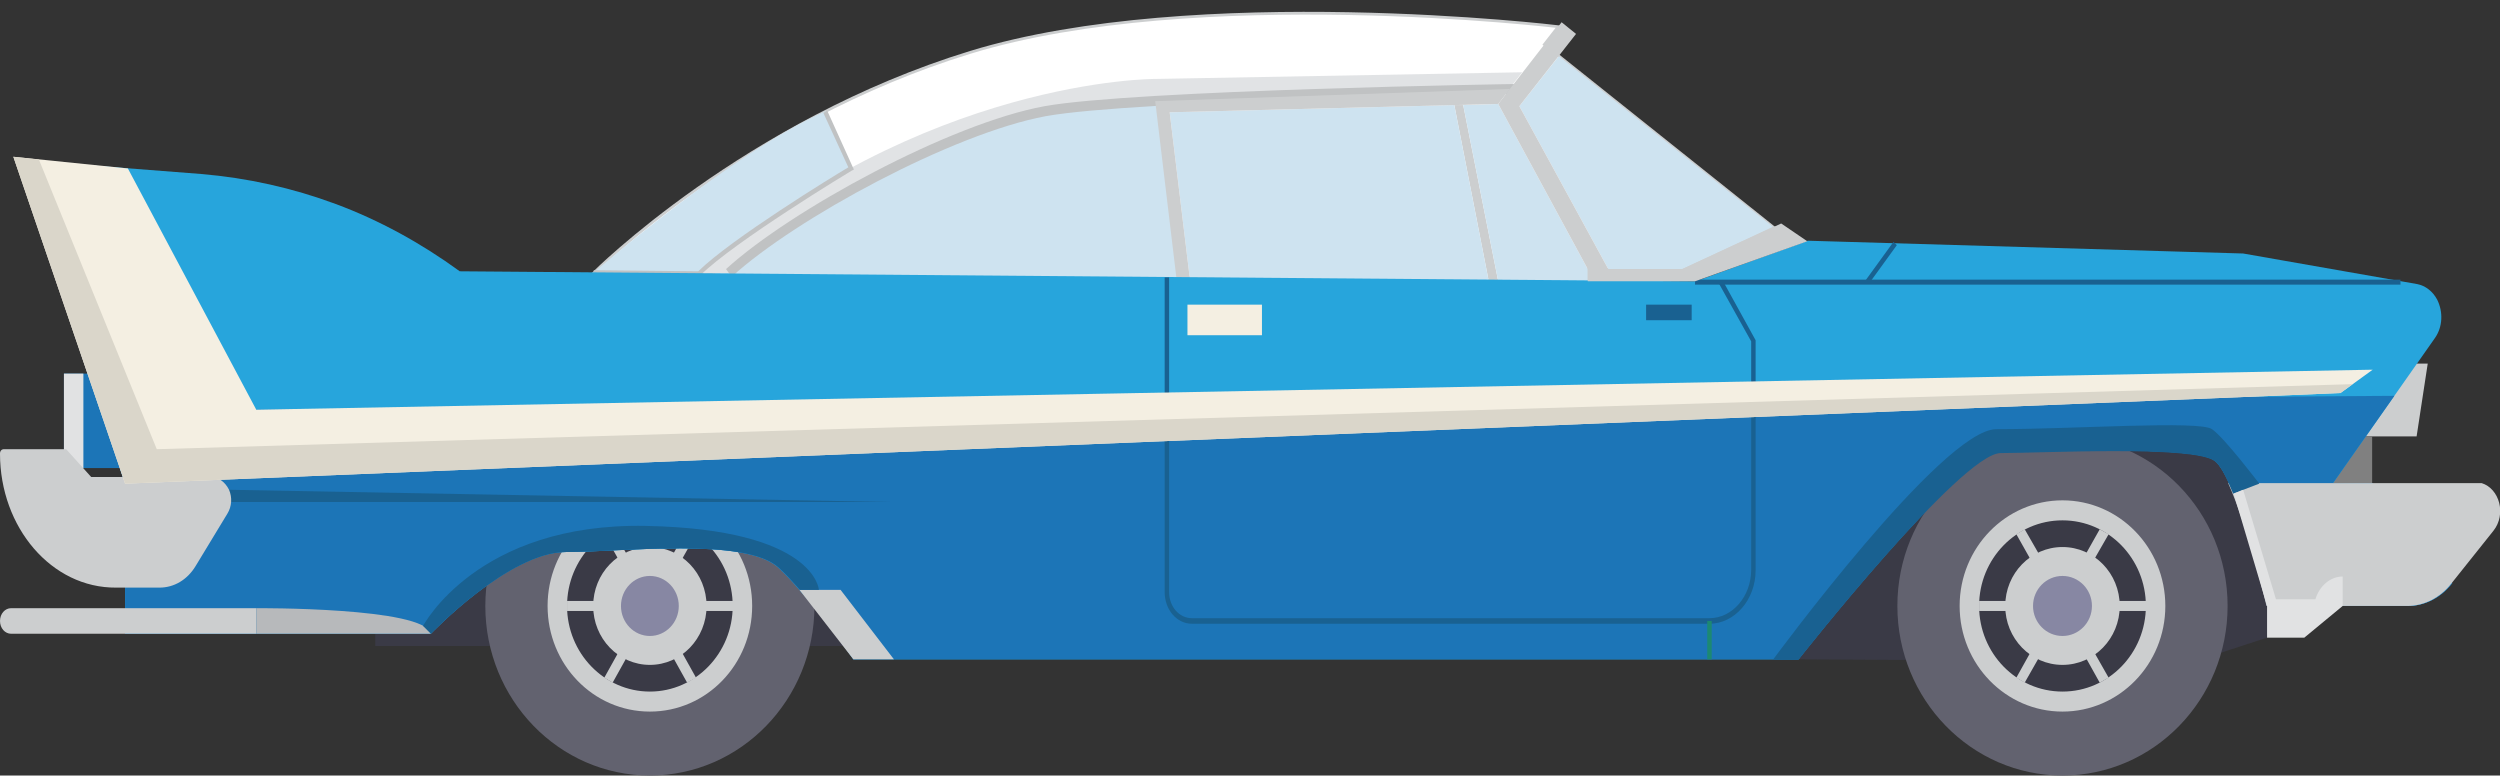 <?xml version="1.0" encoding="utf-8"?>
<!-- Generator: Adobe Illustrator 21.1.0, SVG Export Plug-In . SVG Version: 6.00 Build 0)  -->
<svg version="1.1" xmlns="http://www.w3.org/2000/svg" xmlns:xlink="http://www.w3.org/1999/xlink" x="0px" y="0px"
	 viewBox="0 0 449.7 139.5" style="enable-background:new 0 0 449.7 139.5;" xml:space="preserve">
<rect x="0" y="0" width="449.7" height="139.5" fill="#333333" stroke="none"/>
<style type="text/css">
	.st0{display:none;}
	.st1{display:inline;fill:#FFF1C9;}
	.st2{display:inline;}
	.st3{fill:#DECEA2;}
	.st4{fill:#242D32;}
	.st5{fill:#3A3A46;}
	.st6{fill:#E23E22;}
	.st7{fill:#C3321A;}
	.st8{fill:#B9331C;}
	.st9{fill:#62626F;}
	.st10{fill:#CCCECF;}
	.st11{fill:#8787A3;}
	.st12{fill:#CEE3F0;}
	.st13{fill:#FFB40C;}
	.st14{fill:#5B808F;}
	.st15{fill:#AA2F0F;}
	.st16{fill:#93290D;}
	.st17{fill:#DBDBDB;}
	.st18{fill:#D8D8A6;}
	.st19{fill:#808080;}
	.st20{fill:#192536;}
	.st21{fill:#141B25;}
	.st22{fill:#19212E;}
	.st23{fill:#11161F;}
	.st24{fill:#17171C;}
	.st25{fill:#4A4A54;}
	.st26{fill:#F3F6E8;}
	.st27{fill:#273A54;}
	.st28{fill:#474757;}
	.st29{fill:#39547A;}
	.st30{fill:#C82734;}
	.st31{fill:#FFFFFF;}
	.st32{fill:#FFFFFF;stroke:#CCCECF;stroke-width:0.5;stroke-miterlimit:10;}
	.st33{fill:#E1E3E5;}
	.st34{fill:#C0C2C3;}
	.st35{fill:#27A5DC;}
	.st36{fill:#1C75B7;}
	.st37{fill:#E1E2E3;}
	.st38{fill:#B7B9BB;}
	.st39{fill:#196191;}
	.st40{fill:#1C8972;}
	.st41{fill:#F4EFE2;}
	.st42{fill:#DAD6CA;}
	.st43{fill:#B2B4B5;}
	.st44{fill:#344891;}
	.st45{fill:#3C60A6;}
	.st46{fill:#2E3F80;}
	.st47{fill:#293973;}
	.st48{fill:#BAA466;}
</style>
<g id="BACKGROUND" class="st0">
	<rect id="XMLID_196_" x="-139.1" y="-584.3" class="st1" width="800" height="800"/>
</g>
<g id="OBJECTS">
	<g id="XMLID_823_">
		<g id="XMLID_200_" class="st0">
			<g id="XMLID_161_" class="st2">
				<g id="XMLID_653_">
					<ellipse class="st3" cx="259.5" cy="-221.6" rx="217.4" ry="12.1"/>
				</g>
			</g>
			<g id="XMLID_11_" class="st2">
				<g id="XMLID_120_">
					<g id="XMLID_504_">
						<path class="st4" d="M336.2-309c-0.2,0-0.4-0.1-0.4-0.3l-6.6-26.8c-0.1-0.2,0.1-0.5,0.3-0.6c0.2-0.1,0.5,0.1,0.6,0.3l6.6,26.8
							c0.1,0.2-0.1,0.5-0.3,0.6C336.2-309,336.2-309,336.2-309z"/>
					</g>
				</g>
				<g id="XMLID_109_">
					<g id="XMLID_14_">
						<g id="XMLID_98_">
							<g id="XMLID_652_">
								<path class="st5" d="M320.1-236.1h-34.6c-2.3,0-4.1-1.8-4.1-4.1l0,0c0-2.3,1.8-4.1,4.1-4.1h34.6c2.3,0,4.1,1.8,4.1,4.1l0,0
									C324.2-237.9,322.4-236.1,320.1-236.1z"/>
							</g>
						</g>
						<g id="XMLID_73_">
							<g id="XMLID_651_">
								<rect x="174.2" y="-241.8" class="st5" width="192.3" height="3.3"/>
							</g>
						</g>
					</g>
					<g id="XMLID_62_">
						<g id="XMLID_650_">
							<polygon class="st5" points="184.5,-246.5 93.7,-246.5 93.7,-287.9 160.4,-287.9 							"/>
						</g>
					</g>
					<g id="XMLID_97_">
						<g id="XMLID_649_">
							<polygon class="st5" points="459,-247.1 452.6,-243.7 371.7,-243.7 371.4,-285.9 431,-287.9 							"/>
						</g>
					</g>
				</g>
				<g id="XMLID_124_">
					<g id="XMLID_648_">
						<path class="st6" d="M485.6-265.3l-9,15.8h-8l-1.8,2.3h-16.3l-4.3-3c-0.8-19.2-16.6-34.5-36-34.5c-15.5,0-28.7,9.8-33.8,23.5
							c-0.2,0.6-0.4,1.2-0.6,1.8c-0.1,0.3-0.2,0.5-0.2,0.8c-0.3,1.2-0.6,2.4-0.8,3.7c-0.1,0.3-0.1,0.6-0.1,0.9
							c-0.1,0.6-0.2,1.2-0.2,1.8c-0.1,1.1-0.2,2.3-0.2,3.5c0,0.4,0,0.8,0,1.2c-1,3.2-3.9,5.5-7.5,5.5H177.4c-3.3,0-6.2-2.1-7.3-5
							c0-0.5,0-1.1,0-1.6c0-1.2-0.1-2.3-0.2-3.5c-0.1-0.6-0.1-1.2-0.2-1.8c0-0.3-0.1-0.6-0.1-0.9c-0.2-1.2-0.5-2.5-0.8-3.7
							c-0.1-0.3-0.2-0.6-0.2-0.8c-0.2-0.6-0.4-1.2-0.6-1.8c-5.1-13.7-18.3-23.5-33.8-23.5c-18.8,0-34.2,14.3-35.9,32.6h-6.6
							c0,0-28.7,0-35.3,0S34-274,34-274c-3.2-19.5,8.9-35.6,8.9-35.6l40.1-1.1c7.1,0,57.8-22.7,95.9-32.6s95.9-8.3,95.9-8.3
							c23.6,5.7,60.1,40.8,60.1,40.8s113.6,3.2,130.1,6c16.5,2.8,20.9,8,20.9,8l-4.4,24.7c0.6,0,2.6,0.2,3.1,0.5
							C487.4-270.2,487.1-267.9,485.6-265.3z"/>
					</g>
				</g>
				<g id="XMLID_119_">
					<g id="XMLID_647_">
						<path class="st7" d="M484-285.8l-2.4,13.8l4.7,5.3c-0.2,0.5-0.4,1-0.7,1.5l-9,15.8h-8l-1.8,2.3h-16.3l-4.3-3
							c-0.8-19.2-16.6-34.5-36-34.5c-15.5,0-28.7,9.8-33.8,23.5c-0.2,0.6-0.4,1.2-0.6,1.8c-0.1,0.3-0.2,0.5-0.2,0.8
							c-0.3,1.2-0.6,2.4-0.8,3.7c-0.1,0.3-0.1,0.6-0.1,0.9c-0.1,0.6-0.2,1.2-0.2,1.8c-0.1,1.1-0.2,2.3-0.2,3.5c0,0.4,0,0.8,0,1.2
							c-1,3.2-3.9,5.5-7.5,5.5H177.4c-3.3,0-6.2-2.1-7.3-5c0-0.5,0-1.1,0-1.6c0-1.2-0.1-2.3-0.2-3.5c-0.1-0.6-0.1-1.2-0.2-1.8
							c0-0.3-0.1-0.6-0.1-0.9c-0.2-1.2-0.5-2.5-0.8-3.7c-0.1-0.3-0.2-0.6-0.2-0.8c-0.2-0.6-0.4-1.2-0.6-1.8
							c-5.1-13.7-18.3-23.5-33.8-23.5c-18.8,0-34.2,14.3-35.9,32.6h-6.6c0,0-28.7,0-35.3,0S34-274,34-274c-0.7-4.2-0.7-8.2-0.2-11.9
							L484-285.8z"/>
					</g>
				</g>
				<g id="XMLID_104_">
					<g id="XMLID_646_">
						<polygon class="st8" points="174.2,-285.2 203.1,-285.2 206.7,-262.5 184.5,-262.5 						"/>
					</g>
				</g>
				<g id="XMLID_74_">
					<g id="XMLID_96_">
						<g id="XMLID_645_">
							<circle class="st9" cx="412" cy="-249.1" r="30.5"/>
						</g>
					</g>
					<g id="XMLID_75_">
						<g id="XMLID_113_">
							<g id="XMLID_644_">
								<circle class="st5" cx="412" cy="-249.1" r="16.6"/>
							</g>
						</g>
						<g id="XMLID_95_">
							<g id="XMLID_643_">
								<circle class="st10" cx="412" cy="-249.1" r="10.6"/>
							</g>
						</g>
						<g id="XMLID_92_">
							<g id="XMLID_1107_">
								<path class="st10" d="M431-249.1c0-10.5-8.5-19-19-19s-19,8.5-19,19c0,10.5,8.5,19,19,19S431-238.6,431-249.1z M396.6-249.1
									c0-8.5,6.9-15.4,15.4-15.4c8.5,0,15.4,6.9,15.4,15.4c0,8.5-6.9,15.4-15.4,15.4C403.5-233.7,396.6-240.6,396.6-249.1z"/>
							</g>
						</g>
						<g id="XMLID_91_">
							<g id="XMLID_503_">
								<rect x="417.3" y="-250.1" class="st10" width="10.1" height="1.8"/>
							</g>
						</g>
						<g id="XMLID_90_">
							<g id="XMLID_502_">
								
									<rect x="412.1" y="-259.1" transform="matrix(0.5 -0.866 0.866 0.5 432.185 232.219)" class="st10" width="10.1" height="1.8"/>
							</g>
						</g>
						<g id="XMLID_80_">
							<g id="XMLID_501_">
								
									<rect x="405.9" y="-263.2" transform="matrix(0.866 -0.5 0.5 0.866 183.535 168.801)" class="st10" width="1.8" height="10.1"/>
							</g>
						</g>
						<g id="XMLID_79_">
							<g id="XMLID_500_">
								<rect x="396.6" y="-250.1" class="st10" width="10.1" height="1.8"/>
							</g>
						</g>
						<g id="XMLID_78_">
							<g id="XMLID_499_">
								
									<rect x="401.7" y="-241.1" transform="matrix(0.5 -0.866 0.866 0.5 411.433 232.22)" class="st10" width="10.1" height="1.8"/>
							</g>
						</g>
						<g id="XMLID_77_">
							<g id="XMLID_498_">
								
									<rect x="416.3" y="-245.2" transform="matrix(0.866 -0.5 0.5 0.866 175.973 176.415)" class="st10" width="1.8" height="10.1"/>
							</g>
						</g>
						<g id="XMLID_76_">
							<g id="XMLID_642_">
								<circle class="st11" cx="412" cy="-249.1" r="5.4"/>
							</g>
						</g>
					</g>
				</g>
				<g id="XMLID_35_">
					<g id="XMLID_641_">
						<polygon class="st4" points="287,-346.8 282.2,-342.4 323.9,-307.7 331,-307.7 335,-310.7 329.4,-315.8 329.6,-311.9 
							328,-310.8 324.2,-310.8 286.8,-342.2 289.8,-345.3 						"/>
					</g>
				</g>
				<g id="XMLID_53_">
					<g id="XMLID_640_">
						<path class="st12" d="M329.6-311.9l-1.6,1.1h-3.8l-37.4-31.4l3-3.1c15.2,8.4,31.4,22.1,39.7,29.5L329.6-311.9z"/>
					</g>
				</g>
				<g id="XMLID_51_">
					<g id="XMLID_639_">
						<path class="st12" d="M179-343.2v5.9l-64.5,20.6h-12.4c0,0,0,0,0,0C122.1-324.2,153.4-336.6,179-343.2z"/>
					</g>
				</g>
				<g id="XMLID_19_">
					<g id="XMLID_638_">
						<polygon class="st13" points="485.7,-295.3 475.8,-295.3 473.2,-276.5 482.4,-276.5 						"/>
					</g>
				</g>
				<g id="XMLID_21_">
					<g id="XMLID_637_">
						<path class="st10" d="M51-245.5h47.1v-6.4H51c-1.8,0-3.2,1.4-3.2,3.2v0C47.8-247,49.2-245.5,51-245.5z"/>
					</g>
				</g>
				<g id="XMLID_22_">
					<g id="XMLID_636_">
						<path class="st13" d="M34.1-287.9h9.3l-3.2,22.1L34-274C34-274,32.8-279.9,34.1-287.9z"/>
					</g>
				</g>
				<g id="XMLID_24_">
					<g id="XMLID_635_">
						<polygon class="st4" points="179,-343.2 179,-337.4 181.7,-338 181.7,-343.9 						"/>
					</g>
				</g>
				<g id="XMLID_36_">
					<g id="XMLID_634_">
						<polygon class="st4" points="319.2,-307.7 277.8,-340.3 290.6,-307.7 						"/>
					</g>
				</g>
				<g id="XMLID_37_">
					<g id="XMLID_633_">
						<path class="st4" d="M290.6-307.7h-89.2c0,0-10.4-23.7-7.8-28.3c2.6-4.6,35.3-8.6,57.5-8.6c22.2,0,26.6,4.3,26.6,4.3
							L290.6-307.7z"/>
					</g>
				</g>
				<g id="XMLID_38_">
					<g id="XMLID_632_">
						<path class="st14" d="M179.4-333l-40.2,11.7c-1.5,0.4-2.6,1.6-3,3.1l0,0c-0.4,1.5,0.1,3.1,1.2,4.2l0.3,0.3
							c0.8,0.8,1.9,1.2,3,1.2h44.7c1.4,0,2.5-1.4,2-2.8l-5.4-16.4C181.7-332.8,180.5-333.4,179.4-333z"/>
					</g>
				</g>
				<g id="XMLID_39_">
					<g id="XMLID_631_">
						<polygon class="st12" points="310.2,-311.5 308.6,-309.5 293.1,-309.5 283.5,-332.6 						"/>
					</g>
				</g>
				<g id="XMLID_50_">
					<g id="XMLID_52_">
						<g id="XMLID_1065_">
							<path class="st4" d="M185.5-311.6h-44.7c-1.4,0-2.6-0.5-3.6-1.5l-0.3-0.3c-1.4-1.3-1.9-3.3-1.5-5.1c0.5-1.8,1.9-3.2,3.6-3.7
								l40.2-11.7c1.6-0.5,3.2,0.4,3.7,2l5.4,16.4c0.3,0.9,0.2,1.9-0.4,2.7C187.3-312,186.5-311.6,185.5-311.6z M180-332.2
								c-0.1,0-0.2,0-0.3,0l-40.2,11.7c-1.2,0.3-2.1,1.3-2.4,2.4c-0.3,1.2,0.1,2.5,0.9,3.3l0.3,0.3c0.6,0.6,1.5,0.9,2.4,0.9h44.7
								c0.4,0,0.7-0.2,1-0.5c0.2-0.3,0.3-0.7,0.2-1.1l-5.4-16.4C181-331.9,180.5-332.2,180-332.2z"/>
						</g>
					</g>
				</g>
				<g id="XMLID_34_">
					<g id="XMLID_630_">
						<path class="st12" d="M205.4-307.7c0,0-9.9-23.2-7.8-26.4c2.1-3.2,24-6.2,46.5-6.2s30.9,2.9,30.9,2.9l9.8,24.8l-2.6,4.9H205.4
							z"/>
					</g>
				</g>
				<g id="XMLID_5_">
					<g id="XMLID_629_">
						<polygon class="st4" points="181.7,-338 114.5,-316.7 102.1,-316.7 107.5,-318.8 114.4,-318.8 181.7,-339.7 						"/>
					</g>
				</g>
				<g id="XMLID_72_">
					<g id="XMLID_15_">
						<g id="XMLID_628_">
							<circle class="st9" cx="134.3" cy="-249.1" r="30.5"/>
						</g>
					</g>
					<g id="XMLID_30_">
						<g id="XMLID_115_">
							<g id="XMLID_627_">
								<circle class="st5" cx="134.3" cy="-249.1" r="17.2"/>
							</g>
						</g>
						<g id="XMLID_29_">
							<g id="XMLID_626_">
								<circle class="st10" cx="134.3" cy="-249.1" r="10.6"/>
							</g>
						</g>
						<g id="XMLID_49_">
							<g id="XMLID_1050_">
								<path class="st10" d="M153.3-249.1c0-10.5-8.5-19-19-19c-10.5,0-19,8.5-19,19c0,10.5,8.5,19,19,19
									C144.8-230.1,153.3-238.6,153.3-249.1z M118.8-249.1c0-8.5,6.9-15.4,15.4-15.4s15.4,6.9,15.4,15.4c0,8.5-6.9,15.4-15.4,15.4
									S118.8-240.6,118.8-249.1z"/>
							</g>
						</g>
						<g id="XMLID_28_">
							<g id="XMLID_497_">
								<rect x="139.6" y="-250.1" class="st10" width="10.1" height="1.8"/>
							</g>
						</g>
						<g id="XMLID_46_">
							<g id="XMLID_496_">
								
									<rect x="134.4" y="-259.1" transform="matrix(0.5 -0.866 0.866 0.5 293.305 -8.321)" class="st10" width="10.1" height="1.8"/>
							</g>
						</g>
						<g id="XMLID_58_">
							<g id="XMLID_495_">
								
									<rect x="128.2" y="-263.2" transform="matrix(0.866 -0.5 0.5 0.866 146.351 29.953)" class="st10" width="1.8" height="10.1"/>
							</g>
						</g>
						<g id="XMLID_59_">
							<g id="XMLID_494_">
								<rect x="118.8" y="-250.1" class="st10" width="10.1" height="1.8"/>
							</g>
						</g>
						<g id="XMLID_60_">
							<g id="XMLID_493_">
								
									<rect x="124" y="-241.1" transform="matrix(0.5 -0.866 0.866 0.5 272.55 -8.32)" class="st10" width="10.1" height="1.8"/>
							</g>
						</g>
						<g id="XMLID_61_">
							<g id="XMLID_492_">
								
									<rect x="138.5" y="-245.2" transform="matrix(0.866 -0.5 0.5 0.866 138.766 37.548)" class="st10" width="1.8" height="10.1"/>
							</g>
						</g>
						<g id="XMLID_33_">
							<g id="XMLID_625_">
								<circle class="st11" cx="134.3" cy="-249.1" r="5.4"/>
							</g>
						</g>
					</g>
				</g>
				<g id="XMLID_99_">
					<g id="XMLID_491_">
						<polygon class="st15" points="327.7,-248.7 209.4,-248.7 201.6,-307.6 202.5,-307.7 210.2,-249.6 327.7,-249.6 						"/>
					</g>
				</g>
				<g id="XMLID_101_">
					<g id="XMLID_490_">
						<polygon class="st15" points="326.3,-241.7 325.4,-242 327.9,-251.1 329.1,-288.9 326.7,-307.6 327.6,-307.7 330,-288.9 
							328.8,-250.9 						"/>
					</g>
				</g>
				<g id="XMLID_100_">
					<g id="XMLID_624_">
						<polygon class="st16" points="174.2,-285.2 184.5,-262.5 206.7,-262.5 185.4,-264.6 						"/>
					</g>
				</g>
				<g id="XMLID_102_">
					<g id="XMLID_623_">
						<path class="st15" d="M208.6-262.5l-4.2-26.5l125-1l136.3,4.2l-256,0.6C209.7-285.2,214.1-267.1,208.6-262.5z"/>
					</g>
				</g>
				<g id="XMLID_118_">
					<g id="XMLID_622_">
						<polygon class="st15" points="452.9,-264.6 456.6,-262.3 478.5,-262.3 478.5,-265.7 						"/>
					</g>
				</g>
				<g id="XMLID_105_">
					<g id="XMLID_106_">
						<g id="XMLID_117_">
							<g id="XMLID_621_">
								<path class="st17" d="M376.3-261.1c-0.2,0.6-0.4,1.2-0.6,1.8H168.5c-0.2-0.6-0.4-1.2-0.6-1.8H376.3z"/>
							</g>
						</g>
					</g>
					<g id="XMLID_108_">
						<g id="XMLID_114_">
							<g id="XMLID_620_">
								<polygon class="st17" points="374.4,-253.4 169.7,-253.4 170,-251.6 374.2,-251.6 								"/>
							</g>
						</g>
					</g>
					<g id="XMLID_107_">
						<g id="XMLID_116_">
							<g id="XMLID_619_">
								<path class="st17" d="M375.4-258.3c-0.3,1.2-0.6,2.4-0.8,3.7H169.6c-0.2-1.2-0.5-2.5-0.8-3.7H375.4z"/>
							</g>
						</g>
					</g>
				</g>
				<g id="XMLID_111_">
					<g id="XMLID_489_">
						
							<rect x="35.8" y="-299.2" transform="matrix(0.342 -0.94 0.94 0.342 311.871 -152.098)" class="st15" width="23" height="0.9"/>
					</g>
				</g>
				<g id="XMLID_112_">
					<g id="XMLID_103_">
						<g id="XMLID_618_">
							<path class="st15" d="M219.8-299.2H209c-1.2,0-2.2-1-2.2-2.2l0,0c0-1.2,1-2.2,2.2-2.2h10.8c1.2,0,2.2,1,2.2,2.2l0,0
								C222-300.2,221-299.2,219.8-299.2z"/>
						</g>
					</g>
					<g id="XMLID_110_">
						<g id="XMLID_617_">
							<circle class="st15" cx="208.5" cy="-297.2" r="1.1"/>
						</g>
					</g>
				</g>
				<g id="XMLID_18_">
					<g id="XMLID_12_">
						<g id="XMLID_616_">
							<path class="st10" d="M484.1-263.8h-28.8c-2.3,0-4.1-1.8-4.1-4.1l0,0c0-2.3,1.8-4.1,4.1-4.1h28.8c2.3,0,4.1,1.8,4.1,4.1l0,0
								C488.2-265.6,486.4-263.8,484.1-263.8z"/>
						</g>
					</g>
					<g id="XMLID_16_">
						<g id="XMLID_615_">
							<path class="st10" d="M468.7-249.3l11.8-20.5c1.1-2,3.6-2.7,5.6-1.6l0,0c2,1.1,2.7,3.6,1.6,5.6l-9.7,16.6L468.7-249.3z"/>
						</g>
					</g>
				</g>
				<g id="XMLID_121_">
					<g id="XMLID_614_">
						<rect x="341.9" y="-304.6" class="st7" width="23.9" height="2.9"/>
					</g>
				</g>
				<g id="XMLID_123_">
					<g id="XMLID_613_">
						<rect x="367.6" y="-304.6" class="st18" width="5.5" height="2.9"/>
					</g>
				</g>
			</g>
		</g>
		<g id="XMLID_170_" class="st0">
			<g id="XMLID_374_" class="st2">
				<g id="XMLID_612_">
					<ellipse class="st3" cx="260.9" cy="-385.7" rx="198.1" ry="12.1"/>
				</g>
			</g>
			<g id="XMLID_174_" class="st2">
				<g id="XMLID_373_">
					<g id="XMLID_611_">
						<rect x="72.7" y="-410.6" class="st19" width="32" height="8.4"/>
					</g>
				</g>
				<g id="XMLID_372_">
					<g id="XMLID_610_">
						<path class="st10" d="M99.9-450.8h-6.3c-3.1,0-5.6,2.5-5.6,5.6l0,0h11.9V-450.8z"/>
					</g>
				</g>
				<g id="XMLID_371_">
					<g id="XMLID_609_">
						<path class="st20" d="M431.4-405.2h-22.7c0.7-2.6,1.1-5.3,1.1-8.1c0-17.4-14.1-31.5-31.5-31.5c-17.4,0-31.5,14.1-31.5,31.5
							c0,2.8,0.4,5.5,1.1,8.1H185.8c0.7-2.6,1.1-5.3,1.1-8.1c0-17.4-14.1-31.5-31.5-31.5c-17.4,0-31.5,14.1-31.5,31.5
							c0,2.8,0.4,5.5,1.1,8.1H75.1c0,0,14.1-44.4,50.3-77.3c0.5-0.4,0.9-0.9,1.4-1.3c9.4-8.3,20.2-15.8,32.6-21.6
							c0.3-0.1,0.6-0.3,0.9-0.4c0.3-0.1,0.6-0.3,0.9-0.4c47.5-21.3,106.3-13.4,131.4-8.4c7.7,1.5,14.3,6.4,18,13.3l13.5,24.6
							C447.8-479.1,431.4-405.2,431.4-405.2z"/>
					</g>
				</g>
				<g id="XMLID_367_">
					<g id="XMLID_370_">
						<g id="XMLID_608_">
							<path class="st21" d="M89.6-436.7h44.7c-6.4,5.8-10.4,14.1-10.4,23.4c0,2.8,0.4,5.5,1.1,8.1H75.1
								C75.1-405.2,79.5-418.9,89.6-436.7z"/>
						</g>
					</g>
					<g id="XMLID_369_">
						<g id="XMLID_607_">
							<path class="st22" d="M176.4-436.7h180.8c-6.4,5.8-10.4,14.1-10.4,23.4c0,2.8,0.4,5.5,1.1,8.1H185.8c0.7-2.6,1.1-5.3,1.1-8.1
								C186.8-422.6,182.8-430.9,176.4-436.7z"/>
						</g>
					</g>
					<g id="XMLID_368_">
						<g id="XMLID_606_">
							<path class="st21" d="M431.4-405.2h-22.7c0.7-2.6,1.1-5.3,1.1-8.1c0-9.3-4-17.6-10.4-23.4H427
								C434.8-420.3,431.4-405.2,431.4-405.2z"/>
						</g>
					</g>
				</g>
				<g id="XMLID_366_">
					<g id="XMLID_605_">
						<rect x="196.5" y="-411.4" class="st23" width="133.5" height="6.3"/>
					</g>
				</g>
				<g id="XMLID_365_">
					<g id="XMLID_488_">
						<path class="st21" d="M379.7-455.1c-0.2-0.1-19.2-10.5-55.4-10.5c-36.6,0-90.2-0.6-90.7-0.6c-59,0-80.3,6.8-80.5,6.9l-0.6-1.7
							c0.9-0.3,21.7-7,81.1-7c0.5,0,54.1,0.6,90.7,0.6c36.8,0,56.2,10.6,56.3,10.7L379.7-455.1z"/>
					</g>
				</g>
				<g id="XMLID_364_">
					<g id="XMLID_604_">
						<path class="st24" d="M428.6-405.2h-90.8c0,0,1.9-42.8,40.5-42.8C416.9-448,428.6-405.2,428.6-405.2z"/>
					</g>
				</g>
				<g id="XMLID_363_">
					<g id="XMLID_603_">
						<path class="st24" d="M85.7-405.2h107.9c0,0-1.5-45.7-36.5-45.7S85.7-405.2,85.7-405.2z"/>
					</g>
				</g>
				<g id="XMLID_362_">
					<g id="XMLID_602_">
						<path class="st12" d="M237.9-500.1v23c0,3.1,2.5,5.6,5.6,5.6h48.4l-4.1-31.2l-43.9-3C240.7-505.9,237.9-503.4,237.9-500.1z"/>
					</g>
				</g>
				<g id="XMLID_326_">
					<g id="XMLID_327_">
						<g id="XMLID_360_">
							<g id="XMLID_361_">
								<g id="XMLID_601_">
									<circle class="st25" cx="378.3" cy="-413.3" r="31.5"/>
								</g>
							</g>
						</g>
						<g id="XMLID_328_">
							<g id="XMLID_358_">
								<g id="XMLID_359_">
									<g id="XMLID_600_">
										<circle class="st26" cx="378.3" cy="-413.3" r="27.6"/>
									</g>
								</g>
							</g>
							<g id="XMLID_356_">
								<g id="XMLID_357_">
									<g id="XMLID_599_">
										<circle class="st9" cx="378.3" cy="-413.3" r="17.5"/>
									</g>
								</g>
							</g>
							<g id="XMLID_354_">
								<g id="XMLID_355_">
									<g id="XMLID_598_">
										<circle class="st10" cx="378.3" cy="-413.3" r="11.4"/>
									</g>
								</g>
							</g>
							<g id="XMLID_329_">
								<g id="XMLID_352_">
									<g id="XMLID_353_">
										<g id="XMLID_597_">
											<rect x="376.5" y="-430.8" class="st10" width="3.7" height="17.5"/>
										</g>
									</g>
								</g>
								<g id="XMLID_350_">
									<g id="XMLID_351_">
										<g id="XMLID_596_">
											
												<rect x="372.1" y="-429.6" transform="matrix(0.866 -0.5 0.5 0.866 260.53 130.578)" class="st10" width="3.7" height="17.5"/>
										</g>
									</g>
								</g>
								<g id="XMLID_348_">
									<g id="XMLID_349_">
										<g id="XMLID_595_">
											
												<rect x="368.9" y="-426.4" transform="matrix(0.5 -0.866 0.866 0.5 547.052 112.228)" class="st10" width="3.7" height="17.5"/>
										</g>
									</g>
								</g>
								<g id="XMLID_346_">
									<g id="XMLID_347_">
										<g id="XMLID_594_">
											<rect x="360.8" y="-415.1" class="st10" width="17.5" height="3.7"/>
										</g>
									</g>
								</g>
								<g id="XMLID_344_">
									<g id="XMLID_345_">
										<g id="XMLID_593_">
											
												<rect x="362" y="-410.7" transform="matrix(0.866 -0.5 0.5 0.866 254.07 130.565)" class="st10" width="17.5" height="3.7"/>
										</g>
									</g>
								</g>
								<g id="XMLID_342_">
									<g id="XMLID_343_">
										<g id="XMLID_592_">
											
												<rect x="365.2" y="-407.5" transform="matrix(0.5 -0.866 0.866 0.5 538.296 120.973)" class="st10" width="17.5" height="3.7"/>
										</g>
									</g>
								</g>
								<g id="XMLID_340_">
									<g id="XMLID_341_">
										<g id="XMLID_591_">
											<rect x="376.5" y="-413.3" class="st10" width="3.7" height="17.5"/>
										</g>
									</g>
								</g>
								<g id="XMLID_338_">
									<g id="XMLID_339_">
										<g id="XMLID_590_">
											
												<rect x="380.8" y="-414.4" transform="matrix(0.866 -0.5 0.5 0.866 254.127 136.976)" class="st10" width="3.7" height="17.5"/>
										</g>
									</g>
								</g>
								<g id="XMLID_336_">
									<g id="XMLID_337_">
										<g id="XMLID_589_">
											
												<rect x="384" y="-417.6" transform="matrix(0.5 -0.866 0.866 0.5 547.033 129.714)" class="st10" width="3.7" height="17.5"/>
										</g>
									</g>
								</g>
								<g id="XMLID_334_">
									<g id="XMLID_335_">
										<g id="XMLID_588_">
											<rect x="378.3" y="-415.1" class="st10" width="17.5" height="3.7"/>
										</g>
									</g>
								</g>
								<g id="XMLID_332_">
									<g id="XMLID_333_">
										<g id="XMLID_587_">
											
												<rect x="377.1" y="-419.5" transform="matrix(0.866 -0.5 0.5 0.866 260.476 136.964)" class="st10" width="17.5" height="3.7"/>
										</g>
									</g>
								</g>
								<g id="XMLID_330_">
									<g id="XMLID_331_">
										<g id="XMLID_586_">
											
												<rect x="373.9" y="-422.7" transform="matrix(0.5 -0.866 0.866 0.5 555.788 120.97)" class="st10" width="17.5" height="3.7"/>
										</g>
									</g>
								</g>
							</g>
						</g>
					</g>
				</g>
				<g id="XMLID_325_">
					<g id="XMLID_585_">
						<path class="st12" d="M287.9-502.7L287.9-502.7c6.2,0,12,3.2,15.2,8.5l9.3,15.2c2,3.3-0.4,7.5-4.2,7.5h-16.2L287.9-502.7z"/>
					</g>
				</g>
				<g id="XMLID_324_">
					<g id="XMLID_584_">
						<path class="st12" d="M229.2-501v24.8c0,2.6-2.1,4.7-4.7,4.7h-52c-4.7,0-8.5-3.8-8.5-8.5l0,0c0-2.5,1.1-4.8,2.9-6.5
							c6.6-5.7,24.7-18.1,57.5-19.2C227-505.7,229.2-503.6,229.2-501z"/>
					</g>
				</g>
				<g id="XMLID_323_">
					<g id="XMLID_583_">
						<path class="st27" d="M332.5-402.9c-2.6-1.5-4.2-4.3-4-7.4c1-12.8,7.8-45.7,53.3-45.7c53,0,50.2,44.6,49.7,50.2
							c0,0.4-0.1,0.7-0.3,1l0,0c-1,1.8-3.5,2-4.7,0.4l-0.5-0.7c-0.1-0.1-0.1-0.2-0.2-0.2c-1.4-2.3-21-37.2-45.7-37.2
							c-23.1,0-32.8,18.2-34.5,33.1c-0.3,2.7-2.1,5-4.5,6.1l-1.5,0.7C337.3-401.5,334.6-401.7,332.5-402.9L332.5-402.9z"/>
					</g>
				</g>
				<g id="XMLID_322_">
					<g id="XMLID_487_">
						<rect x="323.3" y="-476.8" class="st21" width="1.8" height="65.4"/>
					</g>
				</g>
				<g id="XMLID_321_">
					<g id="XMLID_486_">
						<rect x="232.9" y="-509.3" class="st21" width="1.8" height="97.8"/>
					</g>
				</g>
				<g id="XMLID_320_">
					<g id="XMLID_485_">
						<path class="st21" d="M81.8-419.4l-0.7-0.6c0.6-0.7,65.2-73.5,103-86.8c37.9-13.4,109.4-6.2,118.5,2.9
							c9,9,21.9,29.5,22.1,29.7l-0.8,0.5c-0.1-0.2-13-20.7-21.9-29.6c-9-9-79.8-16-117.5-2.7C146.8-492.7,82.4-420.2,81.8-419.4z"/>
					</g>
				</g>
				<g id="XMLID_319_">
					<g id="XMLID_582_">
						<path class="st19" d="M93.6-412.6H67.2c-2.3,0-4.1-1.8-4.1-4.1l0,0c0-2.3,1.8-4.1,4.1-4.1h26.5V-412.6z"/>
					</g>
				</g>
				<g id="XMLID_318_">
					<g id="XMLID_581_">
						<path class="st10" d="M76.5-409.1L76.5-409.1c-4.3,0-7.7-3.5-7.7-7.7v-13.7l0,0c4.3,0,7.7,3.5,7.7,7.7V-409.1z"/>
					</g>
				</g>
				<g id="XMLID_317_">
					<g id="XMLID_482_">
						<path class="st28" d="M293-470.6h-49.4c-3.6,0-6.5-2.9-6.5-6.5v-23c0-1.8,0.8-3.5,2.1-4.8c1.3-1.2,3.1-1.9,4.9-1.7l44.7,3.1
							L293-470.6z M243.5-504.8c-1.2,0-2.3,0.4-3.2,1.3c-1,0.9-1.5,2.1-1.5,3.4v23c0,2.6,2.1,4.7,4.7,4.7h47.3l-3.8-29.4l-43.2-3
							C243.7-504.8,243.6-504.8,243.5-504.8z"/>
					</g>
				</g>
				<g id="XMLID_316_">
					<g id="XMLID_479_">
						<path class="st28" d="M308.1-470.6h-17l-4.3-33h1c6.5,0,12.6,3.4,16,9l9.3,15.2c1.1,1.8,1.2,4,0.1,5.9
							C312.1-471.7,310.2-470.6,308.1-470.6z M292.7-472.4h15.4c1.5,0,2.8-0.8,3.5-2.1c0.7-1.3,0.7-2.8-0.1-4.1l-9.3-15.2
							c-2.9-4.7-7.9-7.7-13.4-8.1L292.7-472.4z"/>
					</g>
				</g>
				<g id="XMLID_315_">
					<g id="XMLID_476_">
						<path class="st28" d="M224.5-470.6h-52c-5.2,0-9.5-4.2-9.5-9.5c0-2.8,1.2-5.4,3.3-7.1c6.3-5.5,24.7-18.3,58.1-19.4
							c1.5-0.1,2.9,0.5,4,1.6c1.1,1.1,1.7,2.5,1.7,4v24.8C230.1-473.1,227.6-470.6,224.5-470.6z M224.5-504.7c0,0-0.1,0-0.1,0
							c-32.8,1.1-50.7,13.6-56.9,19c-1.7,1.4-2.6,3.5-2.6,5.8c0,4.2,3.4,7.6,7.6,7.6h52c2.1,0,3.8-1.7,3.8-3.8V-501
							c0-1-0.4-2-1.2-2.7C226.4-504.4,225.5-504.7,224.5-504.7z"/>
					</g>
				</g>
				<g id="XMLID_314_">
					<g id="XMLID_475_">
						<path class="st21" d="M119.3-447.4l-1.4-1.2c27.8-33.4,59.8-55.1,87.7-59.7c25.3-4.2,72.2-0.9,85.2,1.7
							c13.7,2.6,33.3,35.5,34.2,36.9l-1.6,0.9c-0.2-0.3-20.1-33.5-32.9-36c-12.9-2.5-59.5-5.8-84.6-1.6
							C178.5-502,146.9-480.4,119.3-447.4z"/>
					</g>
				</g>
				<g id="XMLID_313_">
					<g id="XMLID_580_">
						<rect x="237.9" y="-462" class="st26" width="12.8" height="4.1"/>
					</g>
				</g>
				<g id="XMLID_312_">
					<g id="XMLID_579_">
						<path class="st19" d="M442.7-409.1h-12.5c-2.3,0-4.1-1.9-4.1-4.1l0,0c0-2.3,1.9-4.1,4.1-4.1h12.5V-409.1z"/>
					</g>
				</g>
				<g id="XMLID_311_">
					<g id="XMLID_578_">
						<rect x="439.9" y="-425.3" class="st10" width="7.7" height="20.1"/>
					</g>
				</g>
				<g id="XMLID_310_">
					<g id="XMLID_577_">
						<path class="st13" d="M430.8-417.3h-4.2c-12.4-10.5-9.2-26.9-9.2-26.9c1.6,0.7,3.1,1.6,4.3,2.6
							C431.2-433.7,430.8-417.3,430.8-417.3z"/>
					</g>
				</g>
				<g id="XMLID_309_">
					<g id="XMLID_576_">
						<path class="st27" d="M132.3-478.8l-2.9,3.3c-2.9,3.3-8.1,3.1-10.8-0.3l0,0l7.6-7.3C126.3-483.2,130.7-478.7,132.3-478.8z"/>
					</g>
				</g>
				<g id="XMLID_308_">
					<g id="XMLID_575_">
						<path class="st27" d="M195.5-404.2c0.6-0.7,0.9-1.5,0.9-2.3c0.2-8.5-0.8-54.7-41.6-54.7c-44.9,0-75.5,56-75.5,56
							s30,2,38.1-9.8c8.1-11.9,17.5-29.3,38.7-29.3c20.7,0,32.2,19.6,32.8,37.7c0,0.9,0.4,1.8,1,2.5l0.1,0.1
							C191.5-402.4,194.1-402.4,195.5-404.2L195.5-404.2z"/>
					</g>
				</g>
				<g id="XMLID_307_">
					<g id="XMLID_574_">
						<path class="st29" d="M106.8-447.4l-3.7,21.5c0,0,13.6-14.6,14-15.1s0-6.5,0-6.5H106.8z"/>
					</g>
				</g>
				<g id="XMLID_306_">
					<g id="XMLID_573_">
						<path class="st30" d="M106.8-447.4c0,0-10.2,9-3.7,21.5L106.8-447.4z"/>
					</g>
				</g>
				<g id="XMLID_305_">
					<g id="XMLID_572_">
						<rect x="428.6" y="-408" class="st5" width="11.2" height="2.8"/>
					</g>
				</g>
				<g id="XMLID_269_">
					<g id="XMLID_270_">
						<g id="XMLID_303_">
							<g id="XMLID_304_">
								<g id="XMLID_571_">
									<circle class="st25" cx="155.3" cy="-413.3" r="31.5"/>
								</g>
							</g>
						</g>
						<g id="XMLID_271_">
							<g id="XMLID_301_">
								<g id="XMLID_302_">
									<g id="XMLID_570_">
										<circle class="st26" cx="155.3" cy="-413.3" r="27.6"/>
									</g>
								</g>
							</g>
							<g id="XMLID_299_">
								<g id="XMLID_300_">
									<g id="XMLID_569_">
										<circle class="st9" cx="155.3" cy="-413.3" r="17.5"/>
									</g>
								</g>
							</g>
							<g id="XMLID_297_">
								<g id="XMLID_298_">
									<g id="XMLID_568_">
										<circle class="st10" cx="155.3" cy="-413.3" r="11.4"/>
									</g>
								</g>
							</g>
							<g id="XMLID_272_">
								<g id="XMLID_295_">
									<g id="XMLID_296_">
										<g id="XMLID_567_">
											<rect x="153.5" y="-430.8" class="st10" width="3.7" height="17.5"/>
										</g>
									</g>
								</g>
								<g id="XMLID_293_">
									<g id="XMLID_294_">
										<g id="XMLID_566_">
											
												<rect x="149.1" y="-429.6" transform="matrix(0.866 -0.5 0.5 0.866 230.659 19.103)" class="st10" width="3.7" height="17.5"/>
										</g>
									</g>
								</g>
								<g id="XMLID_291_">
									<g id="XMLID_292_">
										<g id="XMLID_565_">
											
												<rect x="145.9" y="-426.4" transform="matrix(0.5 -0.866 0.866 0.5 435.581 -80.845)" class="st10" width="3.7" height="17.5"/>
										</g>
									</g>
								</g>
								<g id="XMLID_289_">
									<g id="XMLID_290_">
										<g id="XMLID_564_">
											<rect x="137.9" y="-415.1" class="st10" width="17.5" height="3.7"/>
										</g>
									</g>
								</g>
								<g id="XMLID_287_">
									<g id="XMLID_288_">
										<g id="XMLID_563_">
											
												<rect x="139" y="-410.7" transform="matrix(0.866 -0.5 0.5 0.866 224.214 19.112)" class="st10" width="17.5" height="3.7"/>
										</g>
									</g>
								</g>
								<g id="XMLID_285_">
									<g id="XMLID_286_">
										<g id="XMLID_562_">
											
												<rect x="142.2" y="-407.5" transform="matrix(0.5 -0.866 0.866 0.5 426.831 -72.097)" class="st10" width="17.5" height="3.7"/>
										</g>
									</g>
								</g>
								<g id="XMLID_283_">
									<g id="XMLID_284_">
										<g id="XMLID_561_">
											<rect x="153.5" y="-413.3" class="st10" width="3.7" height="17.5"/>
										</g>
									</g>
								</g>
								<g id="XMLID_281_">
									<g id="XMLID_282_">
										<g id="XMLID_560_">
											
												<rect x="157.9" y="-414.4" transform="matrix(0.866 -0.5 0.5 0.866 224.257 25.502)" class="st10" width="3.7" height="17.5"/>
										</g>
									</g>
								</g>
								<g id="XMLID_279_">
									<g id="XMLID_280_">
										<g id="XMLID_559_">
											
												<rect x="161.1" y="-417.6" transform="matrix(0.5 -0.866 0.866 0.5 435.569 -63.356)" class="st10" width="3.7" height="17.5"/>
										</g>
									</g>
								</g>
								<g id="XMLID_277_">
									<g id="XMLID_278_">
										<g id="XMLID_558_">
											<rect x="155.3" y="-415.1" class="st10" width="17.5" height="3.7"/>
										</g>
									</g>
								</g>
								<g id="XMLID_275_">
									<g id="XMLID_276_">
										<g id="XMLID_557_">
											
												<rect x="154.2" y="-419.5" transform="matrix(0.866 -0.5 0.5 0.866 230.616 25.508)" class="st10" width="17.5" height="3.7"/>
										</g>
									</g>
								</g>
								<g id="XMLID_273_">
									<g id="XMLID_274_">
										<g id="XMLID_556_">
											
												<rect x="151" y="-422.7" transform="matrix(0.5 -0.866 0.866 0.5 444.313 -72.099)" class="st10" width="17.5" height="3.7"/>
										</g>
									</g>
								</g>
							</g>
						</g>
					</g>
				</g>
				<g id="XMLID_265_">
					<g id="XMLID_268_">
						<g id="XMLID_555_">
							<path class="st12" d="M160.3-505.8v8.9l-20.1,16.5c-1.5,1.3-3.4,1.9-5.4,1.9l0,0c-2.1,0-4.2-0.8-5.7-2.2l-2.8-2.6
								C136-492,147.3-499.8,160.3-505.8z"/>
						</g>
					</g>
					<g id="XMLID_266_">
						<g id="XMLID_267_">
							<g id="XMLID_554_">
								<path class="st28" d="M161.3-506.2v9.8l-20.4,16.8c-1.7,1.4-3.8,2.2-6,2.2c-2.4,0-4.6-0.9-6.3-2.5l-3-2.5
									c0.5-0.4,0.9-0.9,1.4-1.3l2.9,2.4c1.4,1.3,3.2,2,5.1,2c1.8,0,3.5-0.6,4.8-1.7l19.7-16.3v-8c0.3-0.1,0.6-0.3,0.9-0.4
									C160.6-506,161-506.1,161.3-506.2z"/>
							</g>
						</g>
					</g>
				</g>
				<g id="XMLID_262_">
					<g id="XMLID_264_">
						<g id="XMLID_553_">
							<rect x="321.3" y="-466.5" class="st27" width="3" height="5.6"/>
						</g>
					</g>
					<g id="XMLID_263_">
						<g id="XMLID_552_">
							<rect x="321.3" y="-420.8" class="st27" width="3" height="5.6"/>
						</g>
					</g>
				</g>
				<g id="XMLID_261_">
					<g id="XMLID_474_">
						
							<rect x="124.5" y="-478.5" transform="matrix(0.721 -0.693 0.693 0.721 360.31 -44.481)" class="st21" width="0.9" height="18.3"/>
					</g>
				</g>
				<g id="XMLID_212_">
					<g id="XMLID_551_">
						<path class="st10" d="M107.8-398.9L107.8-398.9c1.7,0,3.1-1.4,3.1-3.1v-3.1h-6.3v3.1C104.7-400.3,106.1-398.9,107.8-398.9z"/>
					</g>
				</g>
				<g id="XMLID_178_">
					<g id="XMLID_550_">
						<path class="st10" d="M428.5-398.9L428.5-398.9c1.7,0,3.1-1.4,3.1-3.1v-3.1h-6.3v3.1C425.4-400.3,426.8-398.9,428.5-398.9z"/>
					</g>
				</g>
				<g id="XMLID_177_">
					<g id="XMLID_549_">
						<path class="st29" d="M426.5-417.3c-12.4-10.5-9.2-26.9-9.2-26.9c1.6,0.7,3.1,1.6,4.3,2.6C421.5-435.6,422-424.1,426.5-417.3z
							"/>
					</g>
				</g>
				<g id="XMLID_176_">
					<g id="XMLID_548_">
						<rect x="250.7" y="-461.2" class="st21" width="5.9" height="2.6"/>
					</g>
				</g>
				<g id="XMLID_175_">
					<g id="XMLID_547_">
						<polygon class="st31" points="91.5,-445.2 83.2,-430.4 85.5,-429.2 94.6,-445.2 						"/>
					</g>
				</g>
			</g>
		</g>
		<g id="XMLID_453_">
			<g id="XMLID_454_" class="st0">
				<g id="XMLID_546_" class="st2">
					<ellipse class="st3" cx="262.8" cy="137.2" rx="238.7" ry="14.4"/>
				</g>
			</g>
			<g id="XMLID_452_">
				<g id="XMLID_391_">
					<g id="XMLID_545_">
						<path class="st32" d="M318.9,40.8L277.8,8l2.5-3.2c0,0-65.2-7.8-105.7,4.6s-67.8,39.7-67.8,39.7l178.8,1.5v-2.1h17L318.9,40.8
							z"/>
					</g>
				</g>
				<g id="XMLID_405_">
					<g id="XMLID_544_">
						<path class="st12" d="M207.8,17.7c0,0-16.4-3.9-44.9,9.9c-28.5,13.8-34.4,21.8-34.4,21.8l84.2,2.8L207.8,17.7z"/>
					</g>
				</g>
				<g id="XMLID_393_">
					<g id="XMLID_543_">
						<path class="st33" d="M131.1,49.1c0,0,36.4-31.4,76.7-31.4l63.7-1.7l2.3-3l-66,1.2c0,0-41.7-0.2-82.1,35L131.1,49.1z"/>
					</g>
				</g>
				<g id="XMLID_395_">
					<g id="XMLID_542_">
						<path class="st12" d="M148.5,20l4.7,10.2c0,0-21.2,12.8-27.4,19l-19-0.2C106.8,49.1,131.3,27.6,148.5,20z"/>
					</g>
				</g>
				<g id="XMLID_401_">
					<g id="XMLID_541_">
						<polygon class="st10" points="261.6,18.9 267.8,50.6 269.5,50.6 263.2,18.9 						"/>
					</g>
				</g>
				<g id="XMLID_403_">
					<g id="XMLID_540_">
						<polygon class="st12" points="280.4,10.1 318.9,40.8 302.6,48.4 289.3,48.4 273.3,19.1 						"/>
					</g>
				</g>
				<g id="XMLID_404_">
					<g id="XMLID_539_">
						<polygon class="st12" points="269.5,18.7 263.2,18.9 269.5,50.6 285.6,50.6 285.6,48.4 						"/>
					</g>
				</g>
				<g id="XMLID_402_">
					<g id="XMLID_538_">
						<polygon class="st12" points="267.8,50.6 214,49.9 210.4,20.2 261.6,18.9 						"/>
					</g>
				</g>
				<g id="XMLID_445_">
					<g id="XMLID_473_">
						<path class="st34" d="M131.6,49.8l-1-1.4c11.6-10.6,40.3-26.2,57.3-29.3c16-2.9,84.7-4,85.4-4l0,1.8c-0.7,0-69.3,1.1-85.2,4
							C171.4,24,143.1,39.3,131.6,49.8z"/>
					</g>
				</g>
				<g id="XMLID_392_">
					<g id="XMLID_537_">
						<polygon class="st10" points="269.5,18.7 210.4,20.2 214,49.9 211.6,49.9 207.8,18.2 271.6,16 						"/>
					</g>
				</g>
				<g id="XMLID_128_">
					<g id="XMLID_536_">
						<polygon class="st10" points="283.5,6.1 273.3,19.1 289.3,48.4 285.6,48.4 269.5,18.7 280.9,4 						"/>
					</g>
				</g>
				<g id="XMLID_446_">
					<g id="XMLID_472_">
						<path class="st34" d="M125.9,49.7l-19.1-0.2l0-0.9l18.8,0.2c5.9-5.8,24.1-17,27-18.7l-4.5-9.8l0.7-0.4l4.8,10.6l-0.4,0.2
							c-0.2,0.1-21.2,12.8-27.3,18.9L125.9,49.7z"/>
					</g>
				</g>
				<g id="XMLID_129_">
					<g id="XMLID_535_">
						<polygon class="st10" points="434.7,65.4 436.7,65.4 434.7,78.5 423.2,78.5 432.5,65.4 						"/>
					</g>
				</g>
				<g id="XMLID_127_">
					<g id="XMLID_534_">
						<rect x="419.6" y="78.5" class="st19" width="7.1" height="8.4"/>
					</g>
				</g>
				<g id="XMLID_440_">
					<g id="XMLID_442_">
						<g id="XMLID_533_">
							<polygon class="st5" points="163.5,116.2 67.5,116.2 67.5,74.8 142.7,74.8 							"/>
						</g>
					</g>
					<g id="XMLID_441_">
						<g id="XMLID_532_">
							<polygon class="st5" points="407.8,114.7 394.6,119 323.5,118.6 324.6,76.8 411.6,71.1 							"/>
						</g>
					</g>
				</g>
				<g id="XMLID_399_">
					<g id="XMLID_422_">
						<g id="XMLID_531_">
							<ellipse class="st9" cx="116.9" cy="109" rx="29.6" ry="30.5"/>
						</g>
					</g>
					<g id="XMLID_407_">
						<g id="XMLID_420_">
							<g id="XMLID_530_">
								<ellipse class="st5" cx="116.9" cy="109" rx="16.6" ry="17.2"/>
							</g>
						</g>
						<g id="XMLID_418_">
							<g id="XMLID_529_">
								<ellipse class="st10" cx="116.9" cy="109" rx="10.2" ry="10.6"/>
							</g>
						</g>
						<g id="XMLID_415_">
							<g id="XMLID_749_">
								<path class="st10" d="M135.3,109c0-10.5-8.2-19-18.4-19c-10.2,0-18.4,8.5-18.4,19c0,10.5,8.2,19,18.4,19
									C127.1,128,135.3,119.5,135.3,109z M102,109c0-8.5,6.7-15.4,14.9-15.4c8.3,0,14.9,6.9,14.9,15.4s-6.7,15.4-14.9,15.4
									C108.7,124.4,102,117.5,102,109z"/>
							</g>
						</g>
						<g id="XMLID_414_">
							<g id="XMLID_471_">
								<rect x="122.1" y="108.1" class="st10" width="9.8" height="1.8"/>
							</g>
						</g>
						<g id="XMLID_413_">
							<g id="XMLID_470_">
								<polygon class="st10" points="120.3,104.8 118.7,103.9 123.6,95.2 125.2,96.1 								"/>
							</g>
						</g>
						<g id="XMLID_412_">
							<g id="XMLID_469_">
								<polygon class="st10" points="113.6,104.8 108.7,96.1 110.2,95.2 115.1,103.9 								"/>
							</g>
						</g>
						<g id="XMLID_411_">
							<g id="XMLID_468_">
								<rect x="102" y="108.1" class="st10" width="9.8" height="1.8"/>
							</g>
						</g>
						<g id="XMLID_410_">
							<g id="XMLID_467_">
								<polygon class="st10" points="110.2,122.8 108.7,121.9 113.6,113.1 115.1,114 								"/>
							</g>
						</g>
						<g id="XMLID_409_">
							<g id="XMLID_466_">
								<polygon class="st10" points="123.6,122.8 118.7,114 120.3,113.1 125.2,121.9 								"/>
							</g>
						</g>
						<g id="XMLID_408_">
							<g id="XMLID_528_">
								<ellipse class="st11" cx="116.9" cy="109" rx="5.2" ry="5.4"/>
							</g>
						</g>
					</g>
				</g>
				<g id="XMLID_406_">
					<g id="XMLID_527_">
						<path class="st35" d="M441.1,104.9c-2,2.6-4.9,4.1-8,4.1h-25.3c0,0-5.5-23.4-9.5-26.2c-4-2.8-31.2-1.4-38.4-1.4
							c-7.1,0-36.4,37.2-36.4,37.2h-170c0,0-4.7-6.9-9.7-12.5c-1.3-1.5-2.6-2.9-3.8-4c-6-5.5-28.1-2.8-38.3-2.8S77.5,114,77.5,114
							h-55V87L2.8,28.7l33.4,2.6c8.3,0.7,16.4,2.5,24.2,5.4c7.8,2.9,15.3,7,22.3,12.1l222.3,1.8l20.2-7.3l78.3,2.3l31.3,5.5
							c1.5,0.3,2.8,1.3,3.6,2.8c1.1,2.2,1,4.9-0.4,6.9L419.6,87l7.1-0.1L441.1,104.9z"/>
					</g>
				</g>
				<g id="XMLID_450_">
					<g id="XMLID_526_">
						<path class="st36" d="M441.1,104.9c-2,2.6-4.9,4.1-8,4.1h-25.3c0,0-5.5-23.4-9.5-26.2c-4-2.8-31.2-1.4-38.4-1.4
							c-7.1,0-36.4,37.2-36.4,37.2h-170c0,0-4.7-6.9-9.7-12.5c-1.3-1.5-2.6-2.9-3.8-4c-6-5.5-28.1-2.8-38.3-2.8S77.5,114,77.5,114
							h-55V87l-5.4-15.8l28.9,2.5l384.7-2.5L419.6,87l7.1-0.1L441.1,104.9z"/>
					</g>
				</g>
				<g id="XMLID_424_">
					<g id="XMLID_439_">
						<g id="XMLID_525_">
							<ellipse class="st9" cx="371" cy="109" rx="29.7" ry="30.5"/>
						</g>
					</g>
					<g id="XMLID_426_">
						<g id="XMLID_438_">
							<g id="XMLID_524_">
								<ellipse class="st5" cx="371" cy="109" rx="16.2" ry="16.6"/>
							</g>
						</g>
						<g id="XMLID_437_">
							<g id="XMLID_523_">
								<ellipse class="st10" cx="371" cy="109" rx="10.3" ry="10.6"/>
							</g>
						</g>
						<g id="XMLID_434_">
							<g id="XMLID_719_">
								<path class="st10" d="M389.5,109c0-10.5-8.3-19-18.5-19c-10.2,0-18.5,8.5-18.5,19c0,10.5,8.3,19,18.5,19
									C381.2,128,389.5,119.5,389.5,109z M356,109c0-8.5,6.7-15.4,15-15.4c8.3,0,15,6.9,15,15.4s-6.7,15.4-15,15.4
									C362.7,124.4,356,117.5,356,109z"/>
							</g>
						</g>
						<g id="XMLID_433_">
							<g id="XMLID_465_">
								<rect x="376.2" y="108.1" class="st10" width="9.9" height="1.8"/>
							</g>
						</g>
						<g id="XMLID_432_">
							<g id="XMLID_464_">
								<polygon class="st10" points="374.3,104.8 372.8,103.9 377.7,95.2 379.3,96.1 								"/>
							</g>
						</g>
						<g id="XMLID_431_">
							<g id="XMLID_463_">
								<polygon class="st10" points="367.6,104.8 362.7,96.1 364.2,95.2 369.2,103.9 								"/>
							</g>
						</g>
						<g id="XMLID_430_">
							<g id="XMLID_462_">
								<rect x="356" y="108.1" class="st10" width="9.9" height="1.8"/>
							</g>
						</g>
						<g id="XMLID_429_">
							<g id="XMLID_461_">
								<polygon class="st10" points="364.2,122.8 362.7,121.9 367.6,113.1 369.2,114 								"/>
							</g>
						</g>
						<g id="XMLID_428_">
							<g id="XMLID_460_">
								<polygon class="st10" points="377.7,122.8 372.8,114 374.3,113.1 379.3,121.9 								"/>
							</g>
						</g>
						<g id="XMLID_427_">
							<g id="XMLID_522_">
								<ellipse class="st11" cx="371" cy="109" rx="5.3" ry="5.4"/>
							</g>
						</g>
					</g>
				</g>
				<g id="XMLID_394_">
					<g id="XMLID_521_">
						<polygon class="st36" points="15.8,67.2 11.5,67.2 11.5,84.2 21.6,84.2 						"/>
					</g>
				</g>
				<g id="XMLID_398_">
					<g id="XMLID_520_">
						<rect x="11.5" y="67.2" class="st37" width="3.5" height="17"/>
					</g>
				</g>
				<g id="XMLID_387_">
					<g id="XMLID_519_">
						<path class="st10" d="M448.5,95.5l-7.5,9.4c-2,2.6-4.9,4.1-8,4.1h-25.3c0,0-3.5-14.6-6.9-22.1h45.6
							C449.6,87.9,450.9,92.5,448.5,95.5z"/>
					</g>
				</g>
				<g id="XMLID_379_">
					<g id="XMLID_518_">
						<path class="st10" d="M46.1,114H2c-1.1,0-2-1-2-2.3l0,0c0-1.3,0.9-2.3,2-2.3h44.1V114z"/>
					</g>
				</g>
				<g id="XMLID_381_">
					<g id="XMLID_517_">
						<path class="st38" d="M46.1,109.4c0,0,30.3-0.2,31.4,4.6H46.1V109.4z"/>
					</g>
				</g>
				<g id="XMLID_384_">
					<g id="XMLID_459_">
						<rect x="304.9" y="50.3" class="st39" width="126.9" height="0.9"/>
					</g>
				</g>
				<g id="XMLID_385_">
					<g id="XMLID_458_">
						<polygon class="st39" points="336.2,51 335.6,50.4 340.6,43.5 341.2,44.1 						"/>
					</g>
				</g>
				<g id="XMLID_383_">
					<g id="XMLID_457_">
						<path class="st39" d="M307.5,112.2h-93.1c-2.7,0-4.9-2.5-4.9-5.7V49.9h0.8v56.6c0,2.6,1.8,4.7,4.1,4.7h93.1
							c4.1,0,7.5-3.9,7.5-8.7V61.4L309.2,51l0.7-0.5l5.9,10.7v41.4C315.8,107.9,312,112.2,307.5,112.2z"/>
					</g>
				</g>
				<g id="XMLID_386_">
					<g id="XMLID_456_">
						<rect x="307.1" y="111.7" class="st40" width="0.8" height="6.9"/>
					</g>
				</g>
				<g id="XMLID_389_">
					<g id="XMLID_516_">
						<polygon class="st39" points="41.2,88.1 160.1,90.3 41.5,90.3 						"/>
					</g>
				</g>
				<g id="XMLID_388_">
					<g id="XMLID_515_">
						<polygon class="st10" points="153.5,118.6 143.8,106.1 151.2,106.1 160.8,118.6 						"/>
					</g>
				</g>
				<g id="XMLID_397_">
					<g id="XMLID_514_">
						<path class="st39" d="M147.3,106.1h-3.4c-1.3-1.5-2.6-2.9-3.8-4c-6-5.5-28.1-2.8-38.3-2.8S77.5,114,77.5,114l-1.4-1.4
							c0,0,9.7-18.6,40.1-18C146.7,95.2,147.3,106.1,147.3,106.1z"/>
					</g>
				</g>
				<g id="XMLID_396_">
					<g id="XMLID_513_">
						<path class="st39" d="M406.4,87l-4.7,1.8c-1.2-2.9-2.3-5.2-3.4-5.9c-4-2.8-31.2-1.4-38.4-1.4c-7.1,0-36.4,37.2-36.4,37.2h-4.6
							c0,0,30.5-41.5,40.2-41.5c14,0,36.6-1.6,38.8,0C400.1,78.7,406.4,87,406.4,87z"/>
					</g>
				</g>
				<g id="XMLID_390_">
					<g id="XMLID_512_">
						<polygon class="st10" points="325.1,43.4 320.4,40.2 302.6,48.4 292.7,48.4 285.6,48.4 285.6,50.6 304.9,50.6 						"/>
					</g>
				</g>
				<g id="XMLID_400_">
					<g id="XMLID_511_">
						<path class="st37" d="M407.8,109v5.7h6.7l6.9-5.7v-5.3h0c-2.2,0-4.2,1.7-4.9,4.1l0,0h-7.1l-5.9-19.7l-1.7,0.7L407.8,109z"/>
					</g>
				</g>
				<g id="XMLID_380_">
					<g id="XMLID_510_">
						<path class="st10" d="M0.7,80.8h11.2l4.5,5h21.5c1.4,0,2.6,0.9,3.3,2.3l0,0c0.6,1.4,0.5,3-0.3,4.3l-5.7,9.4
							c-1.5,2.5-3.9,3.9-6.5,3.9h-7.8C9.3,105.8,0,94.9,0,81.6l0,0C0,81.1,0.3,80.8,0.7,80.8z"/>
					</g>
				</g>
				<g id="XMLID_382_">
					<g id="XMLID_509_">
						<polygon class="st41" points="2.4,28.2 23,30.3 46.1,73.7 426.8,66.5 421,70.7 22.5,87 						"/>
					</g>
				</g>
				<g id="XMLID_443_">
					<g id="XMLID_508_">
						<polygon class="st42" points="421,70.7 22.5,87 2.4,28.2 7,28.7 28.2,80.8 423.2,69.1 						"/>
					</g>
				</g>
				<g id="XMLID_449_">
					<g id="XMLID_505_">
						<rect x="213.6" y="54.8" class="st41" width="13.4" height="5.5"/>
					</g>
				</g>
				<g id="XMLID_451_">
					<g id="XMLID_455_">
						<rect x="296.1" y="54.8" class="st39" width="8.2" height="2.8"/>
					</g>
				</g>
			</g>
		</g>
		<g id="XMLID_822_" class="st0">
			<g id="XMLID_824_" class="st2">
				<path class="st26" d="M438.6-132.8l4.9-3.2c0.7-0.5,1.2-1.3,1.2-2.2l0,0c0-1.5-1.2-2.7-2.7-2.6l-22.2,0.3
					c-3.3,0-3.6,4.9-0.3,5.3L438.6-132.8z"/>
			</g>
			<g id="XMLID_820_" class="st2">
				<g id="XMLID_821_">
					<ellipse class="st3" cx="264.8" cy="-36.4" rx="205.5" ry="16.2"/>
				</g>
			</g>
			<g id="XMLID_819_" class="st2">
				<g id="XMLID_680_">
					<rect x="51.4" y="-99.1" class="st43" width="6" height="35.7"/>
				</g>
				<g id="XMLID_693_">
					<path class="st44" d="M443.4-134.3c-5.2-4.9-117.1-10.5-117.1-10.5l-17.5-26.5c0,0-14.9-9.9-58-9.9c-43.2,0-60.8,8.8-69.5,15.3
						c-8.6,6.5-13.6,20.5-33.7,23.3c-20.1,2.8-81.3,13.2-81.3,58.3v16.8h31.3l7.4,5.2h0.9c0.8-17.6,15.3-31.7,33.2-31.7
						c17.8,0,32.4,14.1,33.2,31.7h191.9h8.7c0.8-17.6,15.3-31.7,33.2-31.7c17.8,0,32.4,14.1,33.2,31.7h12.5
						C462.6-94.3,448.6-129.4,443.4-134.3z"/>
				</g>
				<g id="XMLID_808_">
					<rect x="317.2" y="-132.5" class="st45" width="3.3" height="5.1"/>
				</g>
				<g id="XMLID_816_">
					<path class="st46" d="M451.7-62.4h-12.5c-0.8-17.6-15.3-31.7-33.1-31.7c-17.8,0-32.4,14.1-33.1,31.7H172.2
						c-0.8-17.6-15.3-31.7-33.2-31.7c-17.8,0-32.4,14.1-33.1,31.7h-0.9l-7.4-5.2H66.3v-16.8c0-8.2,2-15.3,5.5-21.4h382.3
						C456.5-92.9,456.8-77.3,451.7-62.4z"/>
				</g>
				<g id="XMLID_811_">
					<rect x="317.2" y="-83.3" class="st45" width="3.3" height="5.1"/>
				</g>
				<g id="XMLID_45_">
					<rect x="187.6" y="-64.4" class="st4" width="138.4" height="7.5"/>
				</g>
				<g id="XMLID_689_">
					<rect x="453.9" y="-90.3" class="st19" width="4.4" height="13.4"/>
				</g>
				<g id="XMLID_682_">
					<polygon class="st10" points="79.8,-116 77.4,-119.2 69.7,-108.7 71.8,-105.8 					"/>
				</g>
				<g id="XMLID_807_">
					<polygon class="st24" points="451.7,-62.4 446.7,-100.1 358.8,-100.1 358.8,-62.4 					"/>
				</g>
				<g id="XMLID_754_">
					<polygon class="st24" points="105.9,-62.4 97.6,-67.6 85.1,-67.9 85.1,-100.1 179.9,-100.1 189.9,-62.4 					"/>
				</g>
				<g id="XMLID_696_">
					<path class="st12" d="M240.8-170.5v23.3c0,1,0.8,1.7,1.7,1.7h61.6c2.7,0,4.3-3,2.9-5.3c-4.5-7-12.9-18.8-19.9-19.8
						c-8.7-1.2-37.2-1.6-44.6-1.7C241.6-172.3,240.8-171.5,240.8-170.5z"/>
				</g>
				<g id="XMLID_695_">
					<path class="st12" d="M236.2-170.4v23.2c0,1-0.8,1.7-1.7,1.7H194c-2.5,0-3.8-2.9-2.2-4.8c4.3-5,11.7-12.4,19.7-15.9
						c9.6-4.2,19-5.5,22.8-5.9C235.4-172.2,236.2-171.4,236.2-170.4z"/>
				</g>
				<g id="XMLID_67_">
					<path id="XMLID_197_" class="st47" d="M446.2-114.2c0-0.1-2.2-7.4-10.6-11.9c-8.6-4.6-188.7-8.3-265.9-7.1
						c-77.4,1.1-88.7,16.6-88.8,16.7l-0.8-0.6c0.4-0.7,11.4-16,89.6-17.2c77.2-1.1,257.6,2.6,266.3,7.3c8.7,4.6,11,12.2,11.1,12.5
						L446.2-114.2z"/>
				</g>
				<g id="XMLID_44_">
					<path class="st45" d="M66.3-67.6v-21.6c0,0,5.4-26.3,39.3-30.6c33.9-4.3,67.7-3.5,75.5,11c6.5,12.1,10.3,29.4,10.6,42.8
						c0.1,5.9-5.4,10.4-11,8.8c-1.8-0.5-3.4-1.7-4.3-3.9c-3.2-7.8-2.8-38.8-34.3-38.8c-31.5,0-30.9,20.3-36.5,26.3c-5.6,6-8,6-8,6
						H66.3z"/>
				</g>
				<g id="XMLID_694_">
					<g id="XMLID_690_">
						<polygon class="st10" points="435.8,-119.7 456.1,-120.8 456.1,-100.1 447.8,-100.1 						"/>
					</g>
					<g id="XMLID_691_">
						<path class="st13" d="M456.1-101L456.1-101v-19l0,0c1.9,0,3.5,1.6,3.5,3.5v12C459.6-102.6,458.1-101,456.1-101z"/>
					</g>
				</g>
				<g id="XMLID_57_">
					<path class="st45" d="M360.2-58.7L360.2-58.7c2.7,0,4.9-2.2,4.9-4.9v-4c0,0,8.6-31.4,42.3-31.4c33.7,0,41.1,34.5,41.1,34.5
						s12.3-28.2-0.3-47.9c-2.7-4.3-7.4-7-12.4-7.4c-16.9-1.5-61.4-4.7-81.9,0.6c-25.6,6.6-26.5,33.4-29.9,39.4
						c-3.5,6-8.9,14.1-8.9,14.1v6.9H360.2z"/>
				</g>
				<g id="XMLID_63_">
					<g id="XMLID_56_">
						<rect x="327.7" y="-80.8" class="st44" width="36.2" height="2"/>
					</g>
					<g id="XMLID_64_">
						<rect x="326" y="-76.5" class="st44" width="36.2" height="2"/>
					</g>
					<g id="XMLID_65_">
						<rect x="323.4" y="-72.2" class="st44" width="36.2" height="2"/>
					</g>
				</g>
				<g id="XMLID_43_">
					<g id="XMLID_688_">
						<rect x="66.3" y="-85.1" class="st44" width="34.6" height="2"/>
					</g>
					<g id="XMLID_687_">
						<rect x="66.3" y="-80.8" class="st44" width="34.6" height="2"/>
					</g>
					<g id="XMLID_686_">
						<rect x="66.3" y="-76.5" class="st44" width="34.6" height="2"/>
					</g>
				</g>
				<g id="XMLID_66_">
					<path class="st26" d="M178.6-102.4H81.9c-0.7,0-1.3-0.6-1.3-1.3l0,0c0-0.7,0.6-1.3,1.3-1.3h96.7c0.7,0,1.3,0.6,1.3,1.3l0,0
						C179.9-103,179.3-102.4,178.6-102.4z"/>
				</g>
				<g id="XMLID_88_">
					<path class="st26" d="M437.5-102.4h-96.7c-0.7,0-1.3-0.6-1.3-1.3l0,0c0-0.7,0.6-1.3,1.3-1.3h96.7c0.7,0,1.3,0.6,1.3,1.3l0,0
						C438.8-103,438.2-102.4,437.5-102.4z"/>
				</g>
				<g id="XMLID_87_">
					<g id="XMLID_828_">
						<polygon class="st47" points="341.9,-113.3 341.1,-113 332.7,-137.3 337.6,-144.2 338.6,-144.1 333.7,-137.1 						"/>
					</g>
				</g>
				<g id="XMLID_68_">
					<polygon class="st12" points="310.2,-169.3 307.3,-167.7 321.3,-147.2 324.7,-147.2 					"/>
				</g>
				<g id="XMLID_664_">
					<path id="XMLID_193_" class="st47" d="M319.3-141H177.4l0.6-0.8c0.6-0.8,13.8-18.8,23.4-25.2c3.7-2.4,9.9-4.6,18.7-6.5
						c11.4-2.4,23.5-3.5,35.9-3.2c11.8,0.3,27.6,1.1,35.3,3c13,3.2,27.1,30.7,27.7,31.9L319.3-141z M179.4-142h138.3
						c-2.3-4.4-15.2-27.9-26.6-30.7c-7.6-1.9-23.3-2.6-35.1-2.9c-12.3-0.3-24.3,0.7-35.7,3.2c-8.6,1.8-14.8,4-18.3,6.3
						C193.6-160.6,182.1-145.6,179.4-142z"/>
				</g>
				<g id="XMLID_89_">
					<path id="XMLID_190_" class="st23" d="M234.5-144H194c-1.7,0-3.3-1-4-2.6c-0.7-1.6-0.5-3.4,0.7-4.7
						c4.8-5.5,12.1-12.8,20.3-16.3c9.9-4.3,19.6-5.6,23.3-6c0.9-0.1,1.8,0.2,2.5,0.8c0.7,0.6,1.1,1.5,1.1,2.4v23.2
						C237.7-145.5,236.3-144,234.5-144z M234.5-170.6C234.5-170.6,234.5-170.6,234.5-170.6c-3.6,0.4-12.9,1.6-22.4,5.8
						c-8,3.5-15.5,11.2-19.2,15.5c-0.6,0.6-0.3,1.3-0.2,1.5c0.1,0.2,0.4,0.8,1.3,0.8h40.5c0.1,0,0.2-0.1,0.2-0.2v-23.2
						c0-0.1,0-0.1-0.1-0.2C234.6-170.6,234.6-170.6,234.5-170.6z"/>
				</g>
				<g id="XMLID_665_">
					<path id="XMLID_187_" class="st23" d="M304.1-144h-61.6c-1.8,0-3.2-1.4-3.2-3.2v-23.3c0-0.9,0.3-1.7,1-2.3
						c0.6-0.6,1.5-0.9,2.3-0.9c8.3,0.1,36,0.5,44.8,1.7c7.2,1,15.4,11.7,20.9,20.5c1,1.5,1,3.4,0.2,5C307.6-145,306-144,304.1-144z
						 M242.6-170.8c-0.1,0-0.1,0-0.2,0.1c0,0-0.1,0.1-0.1,0.2v23.3c0,0.1,0.1,0.2,0.2,0.2h61.6c0.7,0,1.3-0.4,1.7-1
						c0.3-0.6,0.3-1.4-0.1-2c-7.3-11.5-14.1-18.4-18.8-19.1C278.2-170.3,248.4-170.7,242.6-170.8
						C242.6-170.8,242.6-170.8,242.6-170.8z"/>
				</g>
				<g id="XMLID_669_">
					<path class="st47" d="M146.2-142.4c0,0-9.1,6.6-18.4,8.5c-9.2,1.9-32.3,6.5-32.3,6.5S112.8-138.2,146.2-142.4z"/>
				</g>
				<g id="XMLID_668_">
					<path class="st10" d="M56.7-61.1h8.6c3.3,0,6.1-2.5,6.5-5.8l1.3-10.1H54.4v13.6C54.4-62.1,55.4-61.1,56.7-61.1z"/>
				</g>
				<g id="XMLID_685_">
					<path class="st10" d="M462.9-61.1h-8.6c-3.3,0-6.1-2.5-6.5-5.8l-1.3-10.1h18.7v13.6C465.1-62.1,464.1-61.1,462.9-61.1z"/>
				</g>
				<g id="XMLID_679_">
					<rect x="62.6" y="-89.1" class="st4" width="3.7" height="12.3"/>
				</g>
				<g id="XMLID_681_">
					<rect x="55.9" y="-89.1" class="st19" width="6.8" height="4.1"/>
				</g>
				<g id="XMLID_683_">
					<polygon class="st30" points="85.1,-113.1 82,-116 69.7,-103.7 72.2,-101.4 79.6,-106.5 					"/>
				</g>
				<g id="XMLID_684_">
					<path class="st43" d="M465.1-56.9L465.1-56.9v-28.4l0,0c1.7,0,3.1,1.4,3.1,3.1V-60C468.3-58.3,466.8-56.9,465.1-56.9z"/>
				</g>
				<g id="XMLID_692_">
					<polygon class="st10" points="455.7,-90.3 452.8,-90.3 452.8,-97 457.9,-97 					"/>
				</g>
				<g id="XMLID_697_">
					<g id="XMLID_666_">
						<rect x="285.7" y="-170.6" class="st23" width="2.9" height="25"/>
					</g>
					<g id="XMLID_698_">
						<polygon class="st23" points="285.7,-145.5 285.7,-148.9 282.9,-145.5 						"/>
					</g>
				</g>
				<g id="XMLID_699_">
					<polygon class="st23" points="310.2,-169.3 307.3,-167.7 321.3,-147.2 324.7,-147.2 326.3,-144.8 319.8,-144.8 303.6,-168.1 
						308.8,-171.4 					"/>
				</g>
				<g id="XMLID_700_">
					<g id="XMLID_701_">
						<g id="XMLID_751_">
							<g id="XMLID_752_">
								<g id="XMLID_753_">
									<circle class="st25" cx="139.1" cy="-64.4" r="32.7"/>
								</g>
							</g>
						</g>
						<g id="XMLID_702_">
							<g id="XMLID_747_">
								<g id="XMLID_748_">
									<g id="XMLID_750_">
										<circle class="st26" cx="139.1" cy="-64.4" r="28.6"/>
									</g>
								</g>
							</g>
							<g id="XMLID_744_">
								<g id="XMLID_745_">
									<g id="XMLID_746_">
										<circle class="st9" cx="139.1" cy="-64.4" r="18.1"/>
									</g>
								</g>
							</g>
							<g id="XMLID_741_">
								<g id="XMLID_742_">
									<g id="XMLID_743_">
										<circle class="st10" cx="139.1" cy="-64.4" r="11.8"/>
									</g>
								</g>
							</g>
							<g id="XMLID_703_">
								<g id="XMLID_738_">
									<g id="XMLID_739_">
										<g id="XMLID_740_">
											<rect x="137.2" y="-82.5" class="st10" width="3.8" height="18.1"/>
										</g>
									</g>
								</g>
								<g id="XMLID_735_">
									<g id="XMLID_736_">
										<g id="XMLID_737_">
											
												<rect x="132.6" y="-81.3" transform="matrix(0.866 -0.5 0.5 0.866 54.154 57.594)" class="st10" width="3.8" height="18.1"/>
										</g>
									</g>
								</g>
								<g id="XMLID_732_">
									<g id="XMLID_733_">
										<g id="XMLID_734_">
											
												<rect x="129.3" y="-78" transform="matrix(0.5 -0.866 0.866 0.5 125.314 79.18)" class="st10" width="3.8" height="18.1"/>
										</g>
									</g>
								</g>
								<g id="XMLID_729_">
									<g id="XMLID_730_">
										<g id="XMLID_731_">
											<rect x="121" y="-66.3" class="st10" width="18.1" height="3.8"/>
										</g>
									</g>
								</g>
								<g id="XMLID_726_">
									<g id="XMLID_727_">
										<g id="XMLID_728_">
											
												<rect x="122.2" y="-61.8" transform="matrix(0.866 -0.5 0.5 0.866 47.508 57.586)" class="st10" width="18.1" height="3.8"/>
										</g>
									</g>
								</g>
								<g id="XMLID_723_">
									<g id="XMLID_724_">
										<g id="XMLID_725_">
											
												<rect x="125.5" y="-58.5" transform="matrix(0.5 -0.866 0.866 0.5 116.249 88.241)" class="st10" width="18.1" height="3.8"/>
										</g>
									</g>
								</g>
								<g id="XMLID_720_">
									<g id="XMLID_721_">
										<g id="XMLID_722_">
											<rect x="137.2" y="-64.4" class="st10" width="3.8" height="18.1"/>
										</g>
									</g>
								</g>
								<g id="XMLID_716_">
									<g id="XMLID_717_">
										<g id="XMLID_718_">
											
												<rect x="141.7" y="-65.6" transform="matrix(0.866 -0.5 0.5 0.866 47.521 64.229)" class="st10" width="3.8" height="18.1"/>
										</g>
									</g>
								</g>
								<g id="XMLID_713_">
									<g id="XMLID_714_">
										<g id="XMLID_715_">
											
												<rect x="145" y="-68.9" transform="matrix(0.5 -0.866 0.866 0.5 125.309 97.303)" class="st10" width="3.8" height="18.1"/>
										</g>
									</g>
								</g>
								<g id="XMLID_710_">
									<g id="XMLID_711_">
										<g id="XMLID_712_">
											<rect x="139.1" y="-66.3" class="st10" width="18.1" height="3.8"/>
										</g>
									</g>
								</g>
								<g id="XMLID_707_">
									<g id="XMLID_708_">
										<g id="XMLID_709_">
											
												<rect x="137.9" y="-70.8" transform="matrix(0.866 -0.5 0.5 0.866 54.141 64.219)" class="st10" width="18.1" height="3.8"/>
										</g>
									</g>
								</g>
								<g id="XMLID_704_">
									<g id="XMLID_705_">
										<g id="XMLID_706_">
											
												<rect x="134.5" y="-74.2" transform="matrix(0.5 -0.866 0.866 0.5 134.373 88.242)" class="st10" width="18.1" height="3.8"/>
										</g>
									</g>
								</g>
							</g>
						</g>
					</g>
				</g>
				<g id="XMLID_755_">
					<g id="XMLID_756_">
						<g id="XMLID_804_">
							<g id="XMLID_805_">
								<g id="XMLID_806_">
									<circle class="st25" cx="406" cy="-64.4" r="32.7"/>
								</g>
							</g>
						</g>
						<g id="XMLID_757_">
							<g id="XMLID_801_">
								<g id="XMLID_802_">
									<g id="XMLID_803_">
										<circle class="st26" cx="406" cy="-64.4" r="28.6"/>
									</g>
								</g>
							</g>
							<g id="XMLID_798_">
								<g id="XMLID_799_">
									<g id="XMLID_800_">
										<circle class="st9" cx="406" cy="-64.4" r="18.1"/>
									</g>
								</g>
							</g>
							<g id="XMLID_795_">
								<g id="XMLID_796_">
									<g id="XMLID_797_">
										<circle class="st10" cx="406" cy="-64.4" r="11.8"/>
									</g>
								</g>
							</g>
							<g id="XMLID_758_">
								<g id="XMLID_792_">
									<g id="XMLID_793_">
										<g id="XMLID_794_">
											<rect x="404" y="-82.5" class="st10" width="3.8" height="18.1"/>
										</g>
									</g>
								</g>
								<g id="XMLID_789_">
									<g id="XMLID_790_">
										<g id="XMLID_791_">
											
												<rect x="399.5" y="-81.3" transform="matrix(0.866 -0.5 0.5 0.866 89.911 191.035)" class="st10" width="3.8" height="18.1"/>
										</g>
									</g>
								</g>
								<g id="XMLID_786_">
									<g id="XMLID_787_">
										<g id="XMLID_788_">
											
												<rect x="396.2" y="-78" transform="matrix(0.5 -0.866 0.866 0.5 258.75 310.299)" class="st10" width="3.8" height="18.1"/>
										</g>
									</g>
								</g>
								<g id="XMLID_783_">
									<g id="XMLID_784_">
										<g id="XMLID_785_">
											<rect x="387.8" y="-66.3" class="st10" width="18.1" height="3.8"/>
										</g>
									</g>
								</g>
								<g id="XMLID_780_">
									<g id="XMLID_781_">
										<g id="XMLID_782_">
											
												<rect x="389" y="-61.8" transform="matrix(0.866 -0.5 0.5 0.866 83.251 191.003)" class="st10" width="18.1" height="3.8"/>
										</g>
									</g>
								</g>
								<g id="XMLID_777_">
									<g id="XMLID_778_">
										<g id="XMLID_779_">
											
												<rect x="392.4" y="-58.5" transform="matrix(0.5 -0.866 0.866 0.5 249.677 319.356)" class="st10" width="18.1" height="3.8"/>
										</g>
									</g>
								</g>
								<g id="XMLID_774_">
									<g id="XMLID_775_">
										<g id="XMLID_776_">
											<rect x="404" y="-64.4" class="st10" width="3.8" height="18.1"/>
										</g>
									</g>
								</g>
								<g id="XMLID_771_">
									<g id="XMLID_772_">
										<g id="XMLID_773_">
											
												<rect x="408.6" y="-65.6" transform="matrix(0.866 -0.5 0.5 0.866 83.277 197.669)" class="st10" width="3.8" height="18.1"/>
										</g>
									</g>
								</g>
								<g id="XMLID_768_">
									<g id="XMLID_769_">
										<g id="XMLID_770_">
											
												<rect x="411.9" y="-68.9" transform="matrix(0.5 -0.866 0.866 0.5 258.737 328.417)" class="st10" width="3.8" height="18.1"/>
										</g>
									</g>
								</g>
								<g id="XMLID_765_">
									<g id="XMLID_766_">
										<g id="XMLID_767_">
											<rect x="406" y="-66.3" class="st10" width="18.1" height="3.8"/>
										</g>
									</g>
								</g>
								<g id="XMLID_762_">
									<g id="XMLID_763_">
										<g id="XMLID_764_">
											
												<rect x="404.7" y="-70.8" transform="matrix(0.866 -0.5 0.5 0.866 89.883 197.636)" class="st10" width="18.1" height="3.8"/>
										</g>
									</g>
								</g>
								<g id="XMLID_759_">
									<g id="XMLID_760_">
										<g id="XMLID_761_">
											
												<rect x="401.4" y="-74.2" transform="matrix(0.5 -0.866 0.866 0.5 267.801 319.357)" class="st10" width="18.1" height="3.8"/>
										</g>
									</g>
								</g>
							</g>
						</g>
					</g>
				</g>
				<g id="XMLID_809_">
					<polygon id="XMLID_186_" class="st47" points="321,-132.5 320,-132.5 320,-136.2 319.4,-137.8 178.7,-137.8 176.3,-133.7 
						175.4,-134.2 178.1,-138.8 320.1,-138.8 321,-136.3 					"/>
				</g>
				<g id="XMLID_667_">
					<path id="XMLID_2_" class="st47" d="M312.5-66.2h-76.7V-142h83.1l2.2,5.7v57.7L312.5-66.2z M236.7-67.2h75.2l8.1-11.7v-57.3
						l-1.9-4.8h-81.4V-67.2z"/>
				</g>
				<g id="XMLID_813_">
					<g id="XMLID_810_">
						<path class="st47" d="M249.8-124.5h-6.7c-1.6,0-2.9-1.3-2.9-2.9l0,0c0-1.6,1.3-2.9,2.9-2.9h6.7c1.6,0,2.9,1.3,2.9,2.9l0,0
							C252.7-125.8,251.4-124.5,249.8-124.5z"/>
					</g>
					<g id="XMLID_812_">
						<circle class="st47" cx="255.9" cy="-127.2" r="1.4"/>
					</g>
				</g>
				<g id="XMLID_815_">
					<g id="XMLID_814_">
						<polygon class="st47" points="344.1,-143.8 344.1,-139.2 345.8,-139.2 345.8,-143.7 						"/>
					</g>
					<g id="XMLID_817_">
						<polygon class="st47" points="347.1,-143.7 347.1,-139.2 348.9,-139.2 348.9,-143.6 						"/>
					</g>
					<g id="XMLID_818_">
						<polygon class="st47" points="350.2,-143.5 350.2,-139.2 351.9,-139.2 351.9,-143.4 						"/>
					</g>
				</g>
			</g>
		</g>
	</g>
</g>
<g id="DESIGNED_BY_FREEPIK" class="st0">
	<g id="XMLID_204_" class="st2">
		<g id="XMLID_147_">
			<path id="XMLID_179_" class="st48" d="M149.4,190v-0.3c-0.3,0.4-0.7,0.7-1,1c-0.3,0.3-0.7,0.4-1.1,0.6c-0.4,0.1-0.8,0.2-1.3,0.2
				c-0.6,0-1.2-0.1-1.7-0.4c-0.5-0.3-1-0.6-1.4-1.1c-0.4-0.5-0.7-1.1-0.9-1.7c-0.2-0.7-0.3-1.4-0.3-2.1c0-1.6,0.4-2.9,1.2-3.8
				c0.8-0.9,1.8-1.4,3.1-1.4c0.7,0,1.4,0.1,1.9,0.4c0.5,0.3,1,0.7,1.5,1.2v-3.8c0-0.5,0.1-0.9,0.3-1.2c0.2-0.3,0.5-0.4,0.9-0.4
				c0.4,0,0.7,0.1,0.9,0.4c0.2,0.3,0.3,0.6,0.3,1.1V190c0,0.5-0.1,0.9-0.3,1.1c-0.2,0.2-0.5,0.4-0.9,0.4c-0.4,0-0.6-0.1-0.9-0.4
				C149.5,190.8,149.4,190.4,149.4,190z M144.3,186.1c0,0.7,0.1,1.3,0.3,1.8c0.2,0.5,0.5,0.9,0.9,1.1c0.4,0.3,0.8,0.4,1.2,0.4
				c0.5,0,0.9-0.1,1.2-0.4c0.4-0.2,0.7-0.6,0.9-1.1c0.2-0.5,0.3-1.1,0.3-1.8c0-0.7-0.1-1.3-0.3-1.8c-0.2-0.5-0.5-0.9-0.9-1.1
				c-0.4-0.3-0.8-0.4-1.3-0.4c-0.5,0-0.9,0.1-1.3,0.4c-0.4,0.3-0.7,0.7-0.9,1.2C144.4,184.9,144.3,185.5,144.3,186.1z"/>
			<path id="XMLID_171_" class="st48" d="M160.8,186.8h-5.1c0,0.6,0.1,1.1,0.4,1.6c0.2,0.5,0.5,0.8,0.9,1c0.4,0.2,0.8,0.3,1.3,0.3
				c0.3,0,0.6,0,0.9-0.1c0.3-0.1,0.5-0.2,0.7-0.3c0.2-0.2,0.5-0.3,0.7-0.5c0.2-0.2,0.5-0.4,0.8-0.7c0.1-0.1,0.3-0.2,0.6-0.2
				c0.3,0,0.5,0.1,0.6,0.2c0.2,0.1,0.2,0.4,0.2,0.6c0,0.2-0.1,0.5-0.3,0.8c-0.2,0.3-0.5,0.6-0.8,0.9c-0.4,0.3-0.8,0.5-1.4,0.7
				c-0.6,0.2-1.2,0.3-1.9,0.3c-1.7,0-3-0.5-3.9-1.4c-0.9-0.9-1.4-2.2-1.4-3.9c0-0.8,0.1-1.5,0.3-2.1c0.2-0.7,0.6-1.2,1-1.7
				c0.4-0.5,1-0.8,1.6-1.1c0.6-0.3,1.3-0.4,2.1-0.4c1,0,1.9,0.2,2.6,0.6c0.7,0.4,1.3,1,1.6,1.7c0.4,0.7,0.5,1.4,0.5,2.1
				c0,0.7-0.2,1.1-0.6,1.3C162,186.7,161.5,186.8,160.8,186.8z M155.7,185.3h4.7c-0.1-0.9-0.3-1.6-0.7-2c-0.4-0.4-1-0.7-1.6-0.7
				c-0.6,0-1.2,0.2-1.6,0.7C156.1,183.8,155.8,184.5,155.7,185.3z"/>
			<path id="XMLID_168_" class="st48" d="M172.6,188c0,0.7-0.2,1.3-0.5,1.8c-0.3,0.5-0.9,0.9-1.5,1.2c-0.7,0.3-1.5,0.4-2.5,0.4
				c-0.9,0-1.7-0.1-2.4-0.4c-0.7-0.3-1.2-0.6-1.5-1.1c-0.3-0.4-0.5-0.9-0.5-1.3c0-0.3,0.1-0.5,0.3-0.7c0.2-0.2,0.5-0.3,0.8-0.3
				c0.3,0,0.5,0.1,0.6,0.2c0.1,0.1,0.3,0.3,0.4,0.6c0.3,0.5,0.6,0.8,1,1c0.4,0.2,0.9,0.3,1.5,0.3c0.5,0,0.9-0.1,1.3-0.3
				c0.3-0.2,0.5-0.5,0.5-0.8c0-0.5-0.2-0.8-0.5-1c-0.3-0.2-0.9-0.4-1.7-0.6c-0.9-0.2-1.6-0.5-2.2-0.7c-0.6-0.2-1-0.6-1.3-1
				c-0.3-0.4-0.5-0.9-0.5-1.5c0-0.5,0.2-1,0.5-1.5c0.3-0.5,0.8-0.8,1.4-1.1c0.6-0.3,1.3-0.4,2.2-0.4c0.7,0,1.3,0.1,1.8,0.2
				c0.5,0.1,1,0.3,1.3,0.6c0.4,0.2,0.6,0.5,0.8,0.8c0.2,0.3,0.3,0.6,0.3,0.8c0,0.3-0.1,0.5-0.3,0.7c-0.2,0.2-0.5,0.3-0.9,0.3
				c-0.3,0-0.5-0.1-0.7-0.2c-0.2-0.2-0.4-0.4-0.6-0.7c-0.2-0.3-0.4-0.5-0.7-0.6c-0.3-0.2-0.6-0.2-1.1-0.2c-0.5,0-0.9,0.1-1.2,0.3
				c-0.3,0.2-0.5,0.4-0.5,0.7c0,0.3,0.1,0.5,0.3,0.7c0.2,0.2,0.5,0.3,0.9,0.4c0.4,0.1,0.9,0.3,1.6,0.4c0.8,0.2,1.5,0.4,2,0.7
				c0.5,0.3,0.9,0.6,1.2,1C172.5,187.1,172.6,187.6,172.6,188z"/>
			<path id="XMLID_165_" class="st48" d="M175.2,179.7c-0.4,0-0.7-0.1-0.9-0.3c-0.3-0.2-0.4-0.5-0.4-0.9c0-0.4,0.1-0.7,0.4-0.9
				c0.3-0.2,0.6-0.4,0.9-0.4c0.3,0,0.6,0.1,0.9,0.3c0.3,0.2,0.4,0.5,0.4,0.9c0,0.4-0.1,0.7-0.4,0.9
				C175.9,179.6,175.6,179.7,175.2,179.7z M176.5,182.4v7.5c0,0.5-0.1,0.9-0.4,1.2c-0.2,0.3-0.6,0.4-0.9,0.4s-0.7-0.1-0.9-0.4
				c-0.2-0.3-0.4-0.7-0.4-1.2v-7.4c0-0.5,0.1-0.9,0.4-1.2c0.2-0.3,0.5-0.4,0.9-0.4s0.7,0.1,0.9,0.4
				C176.4,181.5,176.5,181.9,176.5,182.4z"/>
			<path id="XMLID_162_" class="st48" d="M187.9,182.8v7.5c0,0.9-0.1,1.6-0.3,2.2c-0.2,0.6-0.5,1.1-0.9,1.5
				c-0.4,0.4-0.9,0.7-1.6,0.9c-0.7,0.2-1.5,0.3-2.4,0.3c-0.9,0-1.7-0.1-2.4-0.4c-0.7-0.3-1.2-0.6-1.6-1c-0.4-0.4-0.6-0.8-0.6-1.2
				c0-0.3,0.1-0.6,0.3-0.8c0.2-0.2,0.5-0.3,0.8-0.3c0.4,0,0.7,0.2,1,0.5c0.1,0.2,0.3,0.3,0.4,0.5c0.1,0.2,0.3,0.3,0.5,0.4
				c0.2,0.1,0.4,0.2,0.7,0.3c0.3,0.1,0.5,0.1,0.9,0.1c0.7,0,1.2-0.1,1.6-0.3c0.4-0.2,0.6-0.4,0.8-0.8c0.1-0.3,0.2-0.7,0.3-1.1
				c0-0.4,0-1,0.1-1.8c-0.4,0.6-0.9,1-1.4,1.3c-0.5,0.3-1.1,0.4-1.9,0.4c-0.9,0-1.6-0.2-2.3-0.7c-0.6-0.4-1.1-1.1-1.5-1.9
				c-0.3-0.8-0.5-1.7-0.5-2.8c0-0.8,0.1-1.5,0.3-2.1c0.2-0.6,0.5-1.2,0.9-1.6c0.4-0.4,0.8-0.8,1.4-1c0.5-0.2,1.1-0.3,1.7-0.3
				c0.7,0,1.4,0.1,1.9,0.4c0.5,0.3,1,0.7,1.5,1.3v-0.4c0-0.4,0.1-0.8,0.3-1c0.2-0.2,0.5-0.4,0.9-0.4c0.5,0,0.8,0.2,1,0.5
				C187.8,181.7,187.9,182.2,187.9,182.8z M180.4,186.1c0,1.1,0.2,1.8,0.7,2.4c0.5,0.5,1.1,0.8,1.8,0.8c0.4,0,0.8-0.1,1.2-0.3
				c0.4-0.2,0.7-0.6,0.9-1c0.2-0.5,0.4-1,0.4-1.7c0-1.1-0.2-1.9-0.7-2.5c-0.5-0.6-1.1-0.9-1.8-0.9c-0.7,0-1.3,0.3-1.8,0.8
				C180.6,184.2,180.4,185,180.4,186.1z"/>
			<path id="XMLID_159_" class="st48" d="M192,182.3v0.3c0.5-0.6,1-1,1.5-1.3c0.5-0.3,1.2-0.4,1.9-0.4c0.7,0,1.3,0.1,1.8,0.4
				c0.5,0.3,0.9,0.7,1.2,1.3c0.2,0.3,0.3,0.7,0.3,1c0.1,0.4,0.1,0.8,0.1,1.4v4.8c0,0.5-0.1,0.9-0.4,1.2c-0.2,0.3-0.5,0.4-0.9,0.4
				c-0.4,0-0.7-0.1-0.9-0.4c-0.2-0.3-0.4-0.7-0.4-1.2v-4.3c0-0.9-0.1-1.5-0.4-2c-0.2-0.5-0.7-0.7-1.4-0.7c-0.5,0-0.9,0.1-1.3,0.4
				c-0.4,0.3-0.7,0.7-0.8,1.1c-0.1,0.4-0.2,1.1-0.2,2.2v3.2c0,0.5-0.1,0.9-0.4,1.2c-0.2,0.3-0.6,0.4-0.9,0.4c-0.4,0-0.7-0.1-0.9-0.4
				c-0.2-0.3-0.4-0.7-0.4-1.2v-7.5c0-0.5,0.1-0.9,0.3-1.1c0.2-0.2,0.5-0.4,0.9-0.4c0.2,0,0.4,0.1,0.6,0.2c0.2,0.1,0.3,0.3,0.4,0.5
				C192,181.8,192,182,192,182.3z"/>
			<path id="XMLID_156_" class="st48" d="M207.8,186.8h-5.1c0,0.6,0.1,1.1,0.4,1.6c0.2,0.5,0.5,0.8,0.9,1c0.4,0.2,0.8,0.3,1.3,0.3
				c0.3,0,0.6,0,0.9-0.1c0.3-0.1,0.5-0.2,0.7-0.3c0.2-0.2,0.5-0.3,0.7-0.5c0.2-0.2,0.5-0.4,0.8-0.7c0.1-0.1,0.3-0.2,0.6-0.2
				c0.3,0,0.5,0.1,0.6,0.2c0.2,0.1,0.2,0.4,0.2,0.6c0,0.2-0.1,0.5-0.3,0.8c-0.2,0.3-0.5,0.6-0.8,0.9c-0.4,0.3-0.8,0.5-1.4,0.7
				c-0.6,0.2-1.2,0.3-1.9,0.3c-1.7,0-3-0.5-3.9-1.4c-0.9-0.9-1.4-2.2-1.4-3.9c0-0.8,0.1-1.5,0.3-2.1c0.2-0.7,0.6-1.2,1-1.7
				c0.4-0.5,1-0.8,1.6-1.1c0.6-0.3,1.3-0.4,2.1-0.4c1,0,1.9,0.2,2.6,0.6c0.7,0.4,1.3,1,1.6,1.7c0.4,0.7,0.5,1.4,0.5,2.1
				c0,0.7-0.2,1.1-0.6,1.3C209,186.7,208.5,186.8,207.8,186.8z M202.7,185.3h4.7c-0.1-0.9-0.3-1.6-0.7-2c-0.4-0.4-1-0.7-1.6-0.7
				c-0.6,0-1.2,0.2-1.6,0.7C203.1,183.8,202.8,184.5,202.7,185.3z"/>
			<path id="XMLID_153_" class="st48" d="M218.4,190v-0.3c-0.3,0.4-0.7,0.7-1,1c-0.3,0.3-0.7,0.4-1.1,0.6c-0.4,0.1-0.8,0.2-1.3,0.2
				c-0.6,0-1.2-0.1-1.7-0.4c-0.5-0.3-1-0.6-1.4-1.1c-0.4-0.5-0.7-1.1-0.9-1.7c-0.2-0.7-0.3-1.4-0.3-2.1c0-1.6,0.4-2.9,1.2-3.8
				c0.8-0.9,1.8-1.4,3.1-1.4c0.7,0,1.4,0.1,1.9,0.4c0.5,0.3,1,0.7,1.5,1.2v-3.8c0-0.5,0.1-0.9,0.3-1.2c0.2-0.3,0.5-0.4,0.9-0.4
				c0.4,0,0.7,0.1,0.9,0.4c0.2,0.3,0.3,0.6,0.3,1.1V190c0,0.5-0.1,0.9-0.3,1.1c-0.2,0.2-0.5,0.4-0.9,0.4c-0.4,0-0.6-0.1-0.9-0.4
				C218.5,190.8,218.4,190.4,218.4,190z M213.3,186.1c0,0.7,0.1,1.3,0.3,1.8c0.2,0.5,0.5,0.9,0.9,1.1c0.4,0.3,0.8,0.4,1.2,0.4
				c0.5,0,0.9-0.1,1.2-0.4c0.4-0.2,0.7-0.6,0.9-1.1c0.2-0.5,0.3-1.1,0.3-1.8c0-0.7-0.1-1.3-0.3-1.8c-0.2-0.5-0.5-0.9-0.9-1.1
				c-0.4-0.3-0.8-0.4-1.3-0.4c-0.5,0-0.9,0.1-1.3,0.4c-0.4,0.3-0.7,0.7-0.9,1.2C213.4,184.9,213.3,185.5,213.3,186.1z"/>
			<path id="XMLID_150_" class="st48" d="M229,178.5v4c0.5-0.5,1-0.9,1.5-1.2c0.5-0.3,1.1-0.4,1.9-0.4c0.9,0,1.6,0.2,2.3,0.6
				c0.6,0.4,1.2,1,1.5,1.8c0.4,0.8,0.5,1.7,0.5,2.8c0,0.8-0.1,1.5-0.3,2.2c-0.2,0.7-0.5,1.2-0.9,1.7c-0.4,0.5-0.8,0.9-1.4,1.1
				c-0.5,0.3-1.1,0.4-1.8,0.4c-0.4,0-0.8,0-1.1-0.1c-0.4-0.1-0.7-0.2-0.9-0.4c-0.2-0.2-0.5-0.3-0.6-0.5c-0.2-0.2-0.4-0.4-0.7-0.7
				v0.3c0,0.5-0.1,0.9-0.4,1.1c-0.2,0.3-0.5,0.4-0.9,0.4c-0.4,0-0.7-0.1-0.9-0.4c-0.2-0.3-0.3-0.6-0.3-1.1v-11.3
				c0-0.5,0.1-0.9,0.3-1.2c0.2-0.3,0.5-0.4,0.9-0.4c0.4,0,0.7,0.1,0.9,0.4C228.8,177.7,229,178,229,178.5z M229.1,186.2
				c0,1,0.2,1.8,0.7,2.4c0.5,0.6,1.1,0.8,1.9,0.8c0.7,0,1.2-0.3,1.7-0.9c0.5-0.6,0.7-1.4,0.7-2.4c0-0.7-0.1-1.3-0.3-1.8
				c-0.2-0.5-0.5-0.9-0.8-1.1c-0.4-0.3-0.8-0.4-1.3-0.4c-0.5,0-0.9,0.1-1.3,0.4c-0.4,0.3-0.7,0.7-0.9,1.2
				C229.2,184.9,229.1,185.5,229.1,186.2z"/>
			<path id="XMLID_148_" class="st48" d="M240,191.8l0.2-0.6l-3.2-8c-0.2-0.5-0.3-0.8-0.3-1c0-0.2,0.1-0.4,0.2-0.6
				c0.1-0.2,0.3-0.3,0.5-0.5c0.2-0.1,0.4-0.2,0.6-0.2c0.4,0,0.7,0.1,0.8,0.4c0.2,0.2,0.4,0.6,0.5,1l2.2,6.4l2.1-5.9
				c0.2-0.5,0.3-0.9,0.4-1.1c0.1-0.3,0.3-0.5,0.4-0.5c0.1-0.1,0.4-0.1,0.6-0.1c0.2,0,0.4,0.1,0.6,0.2c0.2,0.1,0.3,0.2,0.4,0.4
				c0.1,0.2,0.1,0.4,0.1,0.6c0,0.1-0.1,0.3-0.1,0.5c-0.1,0.2-0.1,0.4-0.2,0.7l-3.4,8.9c-0.3,0.8-0.6,1.4-0.9,1.8
				c-0.3,0.4-0.6,0.8-1.1,1c-0.5,0.2-1.1,0.4-1.9,0.4c-0.8,0-1.3-0.1-1.7-0.2c-0.4-0.2-0.6-0.5-0.6-0.9c0-0.3,0.1-0.5,0.3-0.7
				c0.2-0.2,0.4-0.2,0.8-0.2c0.1,0,0.3,0,0.4,0.1c0.2,0,0.3,0.1,0.4,0.1c0.3,0,0.5,0,0.7-0.1c0.2-0.1,0.3-0.2,0.5-0.5
				C239.7,192.5,239.8,192.2,240,191.8z"/>
		</g>
		<g id="XMLID_40_">
			<path id="XMLID_146_" class="st48" d="M277.6,181.1h0.6v-0.8c0-0.8,0.1-1.5,0.3-1.9c0.2-0.5,0.6-0.8,1-1c0.5-0.2,1.2-0.3,2-0.3
				c1.5,0,2.3,0.4,2.3,1.1c0,0.2-0.1,0.4-0.2,0.6c-0.2,0.2-0.3,0.3-0.6,0.3c-0.1,0-0.3,0-0.5-0.1c-0.2,0-0.5-0.1-0.6-0.1
				c-0.5,0-0.8,0.1-0.9,0.4c-0.1,0.3-0.2,0.7-0.2,1.2v0.6h0.6c1,0,1.5,0.3,1.5,0.9c0,0.4-0.1,0.7-0.4,0.8c-0.3,0.1-0.6,0.2-1.1,0.2
				h-0.6v6.9c0,0.5-0.1,0.9-0.4,1.2c-0.2,0.3-0.6,0.4-0.9,0.4c-0.4,0-0.7-0.1-0.9-0.4c-0.2-0.3-0.4-0.7-0.4-1.2V183h-0.7
				c-0.4,0-0.7-0.1-0.9-0.3c-0.2-0.2-0.3-0.4-0.3-0.7C276.3,181.4,276.7,181.1,277.6,181.1"/>
			<path id="XMLID_145_" class="st48" d="M286.1,187.7v2.2c0,0.5-0.1,0.9-0.4,1.2c-0.2,0.3-0.6,0.4-0.9,0.4c-0.4,0-0.7-0.1-0.9-0.4
				c-0.2-0.3-0.4-0.7-0.4-1.2v-7.2c0-1.2,0.4-1.7,1.3-1.7c0.4,0,0.7,0.1,0.9,0.4c0.2,0.3,0.3,0.7,0.3,1.2c0.3-0.5,0.6-0.9,0.9-1.2
				c0.3-0.3,0.8-0.4,1.3-0.4c0.5,0,1.1,0.1,1.6,0.4c0.5,0.3,0.8,0.6,0.8,1.1c0,0.3-0.1,0.6-0.3,0.8c-0.2,0.2-0.5,0.3-0.7,0.3
				c-0.1,0-0.3-0.1-0.7-0.2c-0.4-0.1-0.7-0.2-1-0.2c-0.4,0-0.7,0.1-0.9,0.3c-0.2,0.2-0.4,0.5-0.6,0.9c-0.1,0.4-0.2,0.9-0.3,1.4
				C286.1,186.3,286.1,186.9,286.1,187.7"/>
			<path id="XMLID_142_" class="st48" d="M298,186.8h-5.1c0,0.6,0.1,1.1,0.4,1.6c0.2,0.4,0.5,0.8,0.9,1c0.4,0.2,0.8,0.3,1.3,0.3
				c0.3,0,0.6,0,0.8-0.1c0.3-0.1,0.5-0.2,0.7-0.3c0.2-0.2,0.5-0.3,0.7-0.5c0.2-0.2,0.5-0.4,0.8-0.7c0.1-0.1,0.3-0.2,0.6-0.2
				c0.3,0,0.5,0.1,0.6,0.2c0.2,0.1,0.2,0.4,0.2,0.6c0,0.2-0.1,0.5-0.3,0.8c-0.2,0.3-0.5,0.6-0.8,0.9c-0.4,0.3-0.8,0.5-1.4,0.7
				c-0.6,0.2-1.2,0.3-1.9,0.3c-1.7,0-3-0.5-3.9-1.4c-0.9-1-1.4-2.2-1.4-3.9c0-0.8,0.1-1.5,0.3-2.1c0.2-0.7,0.6-1.2,1-1.7
				c0.4-0.5,1-0.8,1.6-1.1c0.6-0.2,1.3-0.4,2.1-0.4c1,0,1.9,0.2,2.6,0.6c0.7,0.4,1.3,1,1.6,1.7c0.4,0.7,0.5,1.4,0.5,2.1
				c0,0.6-0.2,1.1-0.6,1.3C299.2,186.7,298.6,186.8,298,186.8 M292.9,185.3h4.7c-0.1-0.9-0.3-1.5-0.7-2c-0.4-0.4-1-0.7-1.6-0.7
				c-0.6,0-1.2,0.2-1.6,0.7C293.2,183.8,293,184.4,292.9,185.3"/>
			<path id="XMLID_139_" class="st48" d="M308.8,186.8h-5.1c0,0.6,0.1,1.1,0.4,1.6c0.2,0.4,0.5,0.8,0.9,1c0.4,0.2,0.8,0.3,1.3,0.3
				c0.3,0,0.6,0,0.8-0.1c0.3-0.1,0.5-0.2,0.8-0.3c0.2-0.2,0.5-0.3,0.7-0.5c0.2-0.2,0.5-0.4,0.8-0.7c0.1-0.1,0.3-0.2,0.6-0.2
				c0.3,0,0.5,0.1,0.7,0.2c0.2,0.1,0.2,0.4,0.2,0.6c0,0.2-0.1,0.5-0.3,0.8c-0.2,0.3-0.5,0.6-0.8,0.9c-0.4,0.3-0.8,0.5-1.4,0.7
				c-0.6,0.2-1.2,0.3-1.9,0.3c-1.7,0-3-0.5-3.9-1.4c-0.9-1-1.4-2.2-1.4-3.9c0-0.8,0.1-1.5,0.3-2.1c0.2-0.7,0.6-1.2,1-1.7
				c0.4-0.5,1-0.8,1.6-1.1c0.6-0.2,1.4-0.4,2.1-0.4c1,0,1.9,0.2,2.6,0.6c0.7,0.4,1.3,1,1.6,1.7c0.4,0.7,0.5,1.4,0.5,2.1
				c0,0.6-0.2,1.1-0.6,1.3C310,186.7,309.4,186.8,308.8,186.8 M303.7,185.3h4.7c-0.1-0.9-0.3-1.5-0.7-2c-0.4-0.4-1-0.7-1.6-0.7
				c-0.6,0-1.2,0.2-1.6,0.7C304,183.8,303.8,184.4,303.7,185.3"/>
			<path id="XMLID_136_" class="st48" d="M314.4,182.3v0.3c0.5-0.6,1-1,1.5-1.3c0.5-0.3,1.1-0.4,1.8-0.4c0.8,0,1.5,0.2,2.2,0.6
				c0.7,0.4,1.2,1,1.6,1.8c0.4,0.8,0.6,1.7,0.6,2.8c0,0.8-0.1,1.5-0.3,2.2c-0.2,0.7-0.5,1.2-0.9,1.7c-0.4,0.5-0.9,0.8-1.4,1
				c-0.5,0.2-1.1,0.4-1.7,0.4c-0.7,0-1.4-0.1-1.9-0.4c-0.5-0.3-1-0.7-1.4-1.3v3.9c0,1.1-0.4,1.7-1.2,1.7c-0.5,0-0.8-0.1-1-0.4
				c-0.2-0.3-0.2-0.7-0.2-1.3v-11.2c0-0.5,0.1-0.9,0.3-1.1c0.2-0.2,0.5-0.4,0.9-0.4c0.4,0,0.7,0.1,0.9,0.4
				C314.3,181.5,314.4,181.9,314.4,182.3 M319.5,186.1c0-0.7-0.1-1.3-0.3-1.8c-0.2-0.5-0.5-0.9-0.9-1.1c-0.4-0.3-0.8-0.4-1.2-0.4
				c-0.7,0-1.3,0.3-1.8,0.8c-0.5,0.6-0.7,1.4-0.7,2.5c0,1,0.2,1.8,0.7,2.4c0.5,0.6,1.1,0.9,1.8,0.9c0.4,0,0.8-0.1,1.2-0.4
				c0.4-0.3,0.7-0.6,0.9-1.1C319.4,187.4,319.5,186.8,319.5,186.1"/>
			<path id="XMLID_133_" class="st48" d="M324.7,179.7c-0.4,0-0.7-0.1-0.9-0.3c-0.3-0.2-0.4-0.5-0.4-0.9c0-0.4,0.1-0.7,0.4-0.9
				c0.3-0.2,0.6-0.4,0.9-0.4c0.3,0,0.6,0.1,0.9,0.3c0.3,0.2,0.4,0.5,0.4,0.9c0,0.4-0.1,0.7-0.4,0.9
				C325.4,179.6,325.1,179.7,324.7,179.7 M326,182.4v7.5c0,0.5-0.1,0.9-0.4,1.2c-0.3,0.3-0.6,0.4-0.9,0.4c-0.4,0-0.7-0.1-0.9-0.4
				c-0.2-0.3-0.4-0.7-0.4-1.2v-7.4c0-0.5,0.1-0.9,0.4-1.2c0.2-0.3,0.5-0.4,0.9-0.4c0.4,0,0.7,0.1,0.9,0.4
				C325.9,181.5,326,181.9,326,182.4"/>
			<path id="XMLID_132_" class="st48" d="M334.4,190.2l-2.3-3.8l-1.4,1.3v2.1c0,0.5-0.1,0.9-0.4,1.1c-0.3,0.3-0.6,0.4-0.9,0.4
				c-0.4,0-0.7-0.1-0.9-0.4c-0.2-0.3-0.3-0.7-0.3-1.2v-11.1c0-0.6,0.1-1,0.3-1.3c0.2-0.3,0.5-0.5,1-0.5c0.4,0,0.7,0.1,0.9,0.4
				c0.2,0.3,0.4,0.7,0.4,1.2v6.3l2.9-3.1c0.4-0.4,0.6-0.6,0.8-0.8c0.2-0.1,0.4-0.2,0.7-0.2c0.3,0,0.6,0.1,0.8,0.3
				c0.2,0.2,0.3,0.5,0.3,0.8c0,0.4-0.4,0.9-1.1,1.5l-1.4,1.3l2.7,4.2c0.2,0.3,0.3,0.5,0.4,0.7c0.1,0.2,0.1,0.3,0.1,0.5
				c0,0.4-0.1,0.7-0.3,1c-0.2,0.2-0.5,0.4-0.9,0.4c-0.3,0-0.6-0.1-0.7-0.3C334.9,191,334.7,190.7,334.4,190.2"/>
			<path id="XMLID_131_" class="st48" d="M340,191.4c-0.4,0-0.7-0.1-1-0.4c-0.3-0.2-0.4-0.6-0.4-1.1c0-0.4,0.1-0.7,0.4-1
				c0.3-0.3,0.6-0.4,1-0.4c0.4,0,0.7,0.1,1,0.4c0.3,0.3,0.4,0.6,0.4,1c0,0.5-0.1,0.8-0.4,1.1C340.7,191.3,340.4,191.4,340,191.4"/>
			<path id="XMLID_130_" class="st48" d="M352.9,188.2c0,0.3-0.1,0.7-0.3,1c-0.2,0.4-0.5,0.7-0.9,1c-0.4,0.3-0.9,0.6-1.5,0.8
				c-0.6,0.2-1.3,0.3-2,0.3c-1.6,0-2.9-0.5-3.8-1.4c-0.9-0.9-1.3-2.2-1.3-3.8c0-1.1,0.2-2,0.6-2.8c0.4-0.8,1-1.4,1.8-1.9
				c0.8-0.4,1.7-0.7,2.8-0.7c0.7,0,1.3,0.1,1.9,0.3c0.6,0.2,1,0.5,1.4,0.8c0.4,0.3,0.7,0.6,0.9,1c0.2,0.4,0.3,0.7,0.3,1
				c0,0.3-0.1,0.6-0.3,0.8c-0.2,0.2-0.5,0.3-0.8,0.3c-0.2,0-0.4-0.1-0.5-0.2c-0.1-0.1-0.3-0.3-0.5-0.5c-0.3-0.5-0.6-0.8-1-1.1
				c-0.3-0.2-0.8-0.4-1.3-0.4c-0.8,0-1.4,0.3-1.9,0.9c-0.5,0.6-0.7,1.4-0.7,2.5c0,0.5,0.1,0.9,0.2,1.3c0.1,0.4,0.3,0.8,0.5,1
				c0.2,0.3,0.5,0.5,0.8,0.7c0.3,0.2,0.7,0.2,1.1,0.2c0.5,0,1-0.1,1.3-0.4c0.4-0.2,0.7-0.6,1-1.1c0.2-0.3,0.3-0.5,0.5-0.7
				c0.2-0.2,0.4-0.2,0.7-0.2c0.3,0,0.6,0.1,0.8,0.4C352.8,187.7,352.9,188,352.9,188.2"/>
			<path id="XMLID_122_" class="st48" d="M364.1,186.2c0,0.8-0.1,1.5-0.4,2.1c-0.2,0.7-0.6,1.2-1,1.7c-0.5,0.5-1,0.8-1.6,1.1
				c-0.6,0.2-1.3,0.4-2.1,0.4c-0.8,0-1.5-0.1-2.1-0.4c-0.6-0.2-1.2-0.6-1.6-1.1c-0.5-0.5-0.8-1-1.1-1.7c-0.2-0.6-0.4-1.4-0.4-2.1
				c0-0.8,0.1-1.5,0.4-2.2c0.2-0.7,0.6-1.2,1-1.7c0.5-0.5,1-0.8,1.6-1.1c0.6-0.2,1.3-0.4,2.1-0.4c0.8,0,1.5,0.1,2.1,0.4
				c0.6,0.3,1.2,0.6,1.6,1.1c0.5,0.5,0.8,1,1,1.7C364,184.7,364.1,185.4,364.1,186.2 M361.5,186.2c0-1.1-0.2-1.9-0.7-2.5
				c-0.5-0.6-1.1-0.9-1.9-0.9c-0.5,0-1,0.1-1.3,0.4c-0.4,0.3-0.7,0.6-0.9,1.2c-0.2,0.5-0.3,1.1-0.3,1.8c0,0.7,0.1,1.3,0.3,1.8
				c0.2,0.5,0.5,0.9,0.9,1.2c0.4,0.3,0.8,0.4,1.4,0.4c0.8,0,1.4-0.3,1.9-0.9C361.3,188,361.5,187.2,361.5,186.2"/>
			<path id="XMLID_41_" class="st48" d="M374,186.4v3.4c0,0.5-0.1,1-0.4,1.2c-0.3,0.3-0.6,0.4-1,0.4c-0.4,0-0.7-0.1-1-0.4
				c-0.2-0.3-0.4-0.7-0.4-1.2v-4.1c0-0.7,0-1.2-0.1-1.5c0-0.4-0.2-0.7-0.4-0.9c-0.2-0.2-0.5-0.4-0.9-0.4c-0.9,0-1.4,0.3-1.7,0.9
				c-0.3,0.6-0.4,1.4-0.4,2.5v3.5c0,0.5-0.1,0.9-0.4,1.2c-0.2,0.3-0.6,0.4-1,0.4c-0.4,0-0.7-0.1-1-0.4c-0.3-0.3-0.4-0.7-0.4-1.2
				v-7.4c0-0.5,0.1-0.9,0.3-1.1c0.2-0.3,0.5-0.4,0.9-0.4c0.4,0,0.7,0.1,0.9,0.4c0.2,0.2,0.4,0.6,0.4,1v0.2c0.5-0.5,0.9-0.9,1.4-1.2
				c0.5-0.3,1.1-0.4,1.7-0.4c0.7,0,1.2,0.1,1.7,0.4c0.5,0.3,0.9,0.7,1.2,1.2c0.4-0.5,0.9-0.9,1.4-1.2c0.5-0.3,1.1-0.4,1.7-0.4
				c0.7,0,1.3,0.1,1.8,0.4c0.5,0.3,0.9,0.7,1.1,1.2c0.2,0.5,0.3,1.2,0.3,2.2v5.1c0,0.5-0.1,1-0.4,1.2c-0.2,0.3-0.6,0.4-1,0.4
				c-0.4,0-0.7-0.1-1-0.4c-0.3-0.3-0.4-0.7-0.4-1.2v-4.4c0-0.6,0-1-0.1-1.3c0-0.3-0.2-0.6-0.4-0.8c-0.2-0.2-0.5-0.3-1-0.3
				c-0.3,0-0.7,0.1-1,0.3c-0.3,0.2-0.5,0.5-0.7,0.8C374.1,184.5,374,185.2,374,186.4"/>
		</g>
		<g id="XMLID_224_">
			<path id="XMLID_27_" class="st48" d="M253.3,185.5C253.3,185.5,253.3,185.5,253.3,185.5C253.3,185.5,253.3,185.5,253.3,185.5z"/>
			<path id="XMLID_26_" class="st48" d="M253.4,186.4C253.4,186.4,253.4,186.4,253.4,186.4c0-0.2-0.1-0.5-0.1-0.7
				C253.3,185.9,253.4,186.1,253.4,186.4z"/>
			<path id="XMLID_25_" class="st48" d="M254.3,188.8C254.3,188.8,254.3,188.7,254.3,188.8C254.3,188.7,254.3,188.8,254.3,188.8z"/>
			<path id="XMLID_23_" class="st48" d="M254.2,188.6c0,0,0-0.1-0.1-0.1C254.2,188.5,254.2,188.6,254.2,188.6z"/>
			<path id="XMLID_20_" class="st48" d="M253.7,187.3c0.1,0.4,0.3,0.8,0.5,1.2C253.9,188.1,253.8,187.7,253.7,187.3
				C253.7,187.3,253.7,187.3,253.7,187.3z"/>
			<path id="XMLID_17_" class="st48" d="M263.3,175.6c0.5,0,0.9,0,1.3,0.1l0.1-0.8c0,0-1.2-0.4-2.7-0.2l-0.1-0.4
				c0.5-0.1,0.8-0.5,0.8-1c0-0.6-0.5-1.1-1.1-1.1c-0.6,0-1.1,0.5-1.1,1.1c0,0.5,0.4,0.9,0.8,1l0.1,0.5c-1.6,0.2-2.9,0.9-2.9,0.9
				l0.2,0.7c1-0.3,1.8-0.5,2.6-0.6C262.3,175.6,262.9,175.6,263.3,175.6z"/>
			<path id="XMLID_4_" class="st48" d="M254.3,179.5L254.3,179.5c0-0.1,0.1-0.1,0.1-0.2l-0.3-0.2l-0.5-0.4c0,0-0.8,0.7-1.4,2
				c0,0-0.1-0.1-0.1-0.1c-0.2-0.2-0.4-0.3-0.8-0.3c0,0,0,0,0,0c-0.2,0-0.3-0.1-0.4-0.1c0.1-0.1,0.1-0.3,0.1-0.4
				c0-0.4-0.3-0.7-0.7-0.7c-0.4,0-0.7,0.3-0.7,0.7c0,0.4,0.3,0.7,0.7,0.7c0.1,0,0.1,0,0.2,0c0.2,0.2,0.4,0.3,0.8,0.3
				c0.2,0,0.3,0,0.4,0.2c0.1,0.1,0.1,0.3,0.2,0.4c0,0,0,0,0,0c-0.4,1.2-0.3,2.7-0.3,2.7l1.1,0c0-0.5,0.1-1.5,0.4-2.2
				C253.6,180.4,254.2,179.5,254.3,179.5z"/>
			<path id="XMLID_3_" class="st48" d="M272.5,176.5c-0.4,0-0.7,0.3-0.7,0.7c0,0.1,0,0.1,0,0.2c-0.2,0.2-0.3,0.4-0.3,0.8
				c0,0.2,0,0.3-0.2,0.4c-0.1,0.1-0.2,0.1-0.3,0.1c-0.8-1.1-1.8-1.8-1.8-1.8l-0.8,0.8c0.6,0.5,1.2,1.2,1.7,2c0.4,0.6,0.8,1.3,1.1,2
				l1-0.5c0,0-0.5-1.2-1.1-2.2c0.1,0,0.2-0.1,0.3-0.2c0.2-0.2,0.3-0.4,0.3-0.8c0-0.2,0.1-0.3,0.1-0.4c0.1,0.1,0.3,0.1,0.4,0.1
				c0.4,0,0.7-0.3,0.7-0.7C273.2,176.8,272.9,176.5,272.5,176.5z"/>
			<path id="XMLID_182_" class="st48" d="M269.9,185.7c-1.4,0.7-3.7,1.6-6.8,2c-1.2,0.2-2.4,0.2-3.4,0.2c-1.4,0-2.6-0.1-3.6-0.2
				c-1.1-0.1-1.9-0.3-2.4-0.4c0.1,0.4,0.3,0.8,0.5,1.2c0,0,0,0,0,0c0,0,0,0.1,0.1,0.1c0,0,0,0.1,0.1,0.1c0,0,0,0,0,0
				c0.3,0.6,0.7,1.1,1.1,1.5c1.4,1.6,2.9,1.8,2.9,1.8l0,0l0,0c0,0,1.3,0.4,3.3,0.4c1.9,0,3.9-0.4,5.7-1.2c1.3-0.7,2.6-1.7,3.3-2.7
				c0.5-0.7,0.8-1.5,1-2.3c0.1-0.4,0.2-1.1,0.1-1.8C271.3,184.9,270.7,185.3,269.9,185.7z"/>
			<path id="XMLID_226_" class="st48" d="M254.7,179.8c0,0.1-0.7,0.9-1.1,2.3c-0.4,1-0.3,2.4-0.3,2.5v0c0,0.3,0,0.7,0.1,1
				c0,0,0,0,0,0c0,0,0,0.1,0,0.1c0,0.2,0.1,0.5,0.1,0.7c0.7,0.2,4.9,1.2,9.5,0.5c2.9-0.4,5.1-1.3,6.5-1.9c1.1-0.5,1.8-1,2.1-1.2
				c-0.3-1-1-2.6-1.7-3.6c-2-2.9-4.2-3.6-5.3-3.8c-0.4-0.1-0.8-0.1-1.2-0.1c-0.4,0-1,0-1.7,0.1c-0.7,0.1-1.6,0.3-2.5,0.6
				c-1.3,0.5-2.6,1.2-3.5,2l0,0C255.4,179.1,255.1,179.4,254.7,179.8z M267,179.1c1,0,1.7,0.8,1.7,1.7c0,1-0.8,1.7-1.7,1.7
				c-1,0-1.7-0.8-1.7-1.7C265.2,179.9,266,179.1,267,179.1z M258.7,179.1c1.6,0,2.8,1.3,2.8,2.8c0,1.6-1.3,2.8-2.8,2.8
				c-1.6,0-2.8-1.3-2.8-2.8C255.9,180.3,257.2,179.1,258.7,179.1z"/>
		</g>
	</g>
</g>
</svg>
